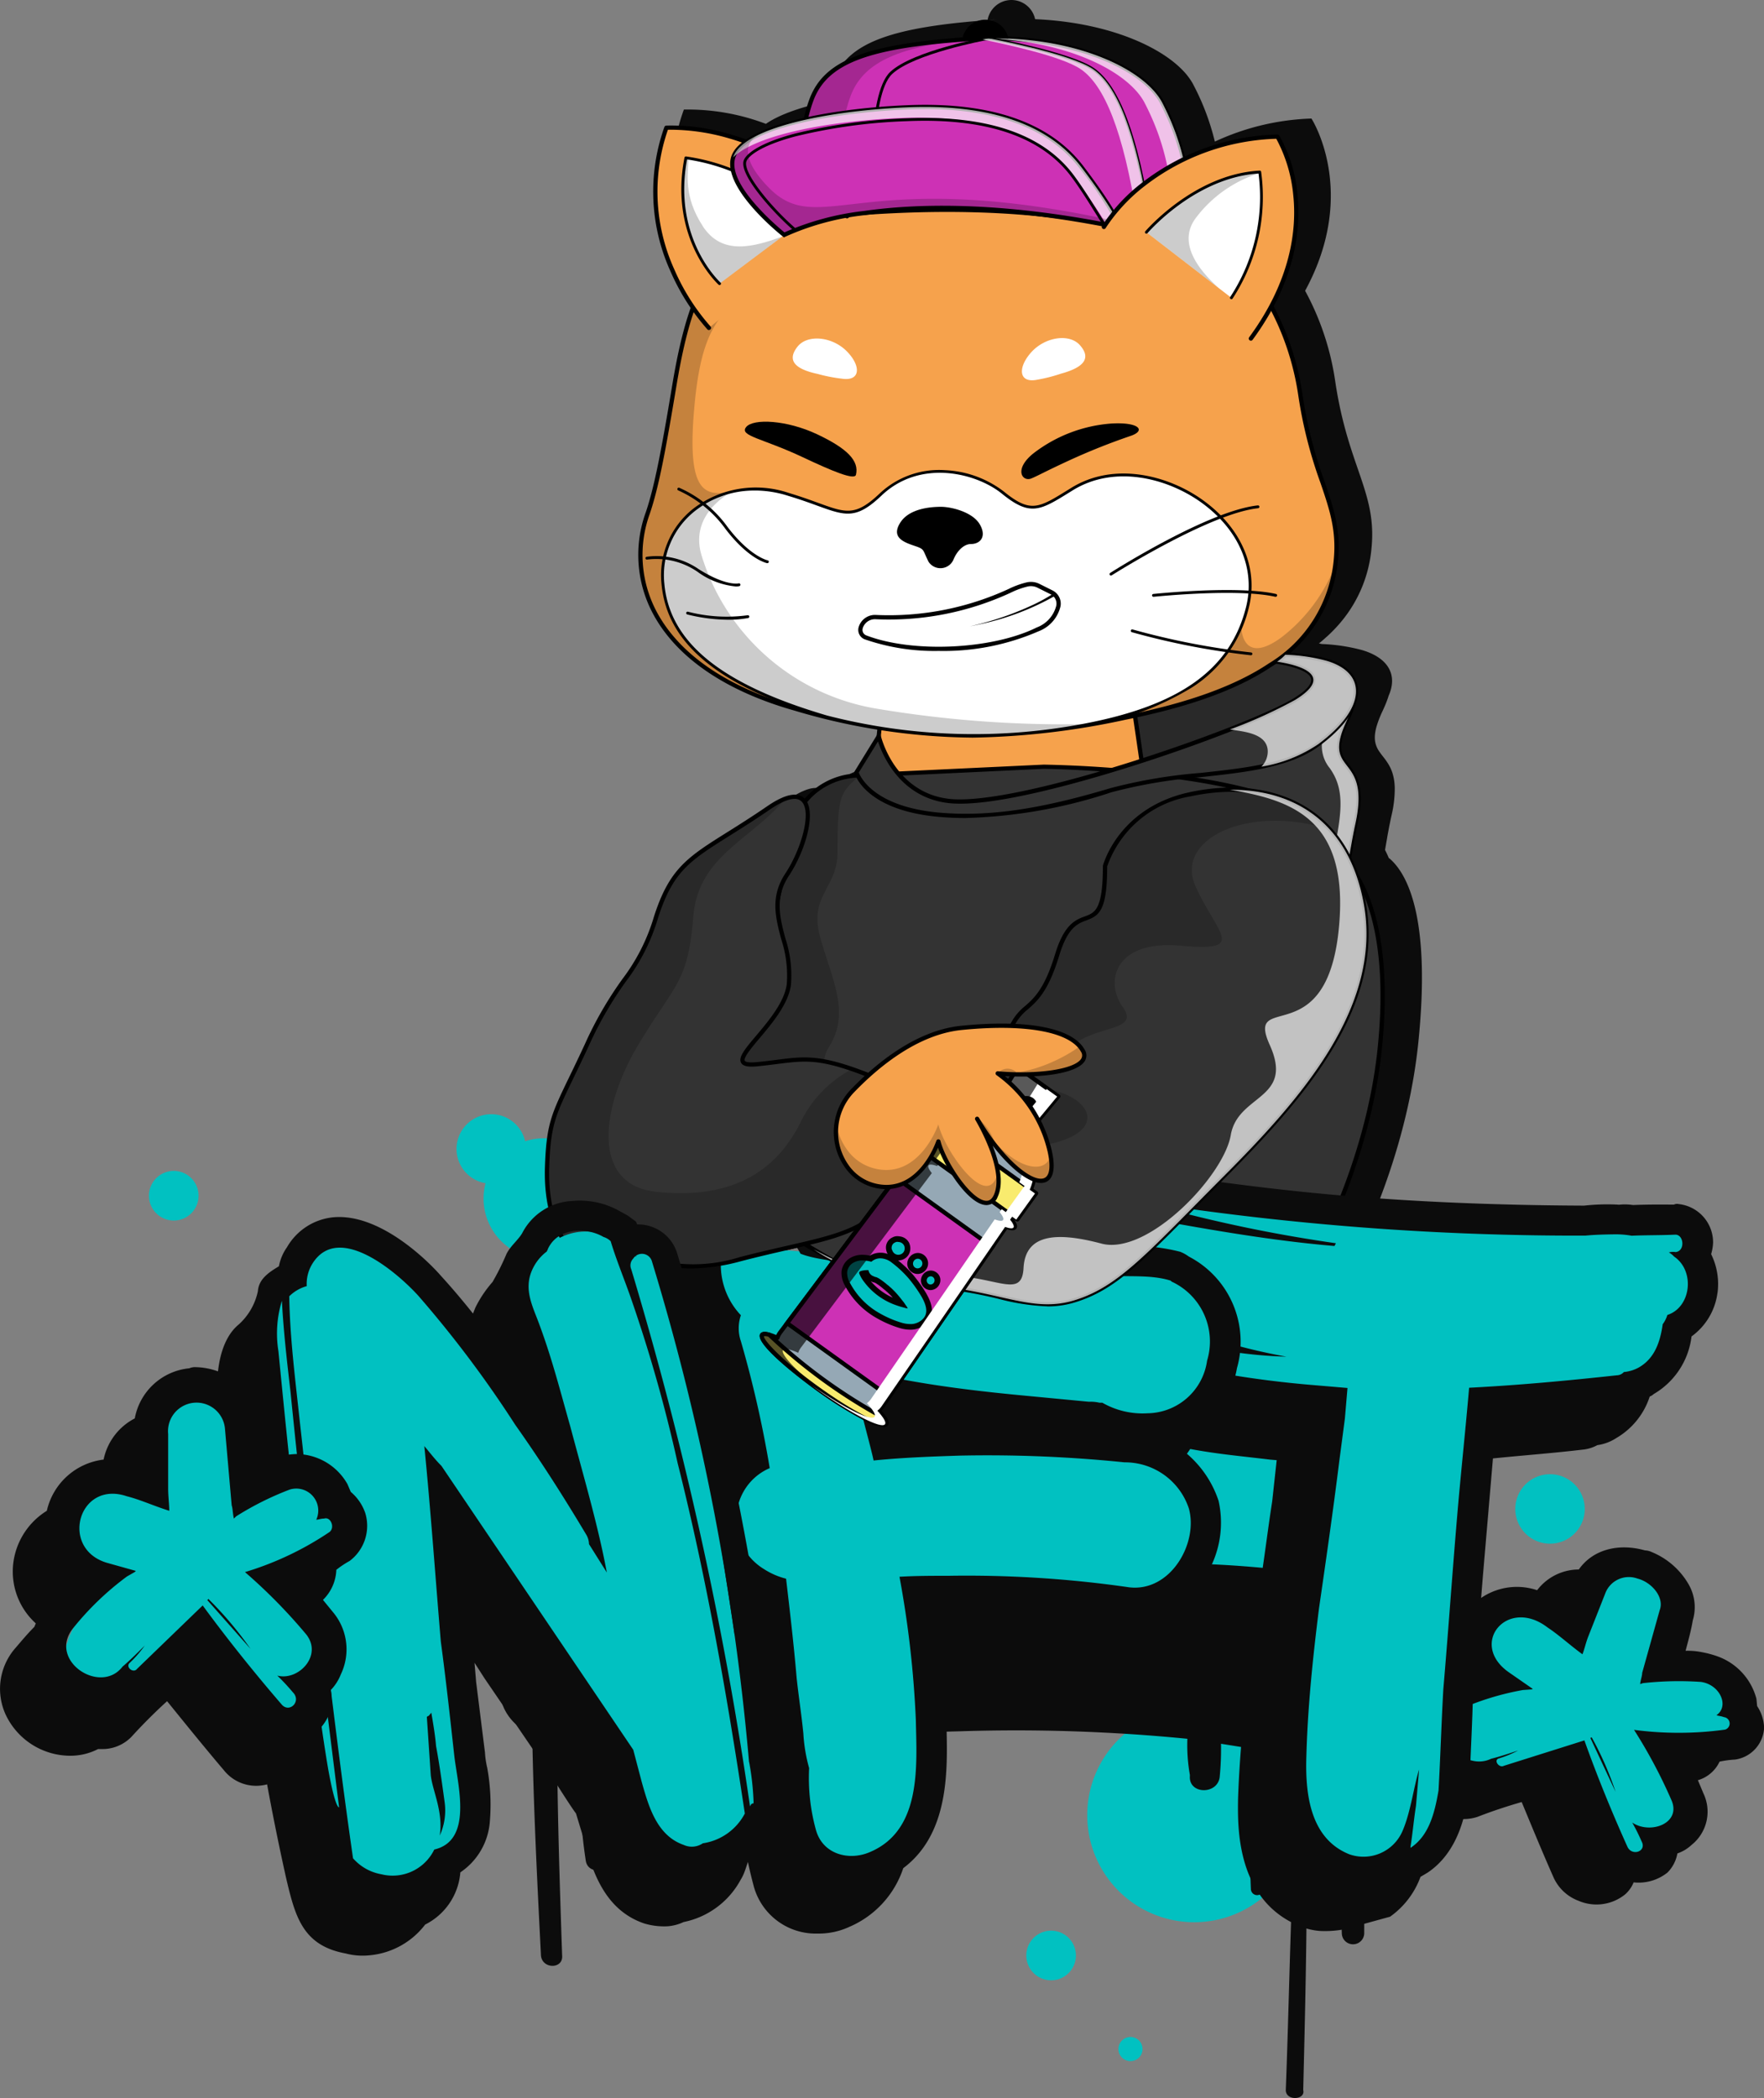 <svg id="nft-vector" xmlns="http://www.w3.org/2000/svg" xmlns:xlink="http://www.w3.org/1999/xlink" width="167.044" height="198.647" viewBox="0 0 167.044 198.647">
  <rect x="0" y="0" width="167.044" height="198.647" fill="#808080" stroke="none"/>
  <defs>
    <clipPath id="clip-path">
      <rect id="Rectangle_1664" data-name="Rectangle 1664" width="167.044" height="198.647" fill="none"/>
    </clipPath>
    <clipPath id="clip-path-2">
      <rect id="Rectangle_1663" data-name="Rectangle 1663" width="167.043" height="198.648" fill="none"/>
    </clipPath>
    <clipPath id="clip-path-3">
      <rect id="Rectangle_1643" data-name="Rectangle 1643" width="10.286" height="32.361" fill="none"/>
    </clipPath>
    <clipPath id="clip-path-4">
      <rect id="Rectangle_1644" data-name="Rectangle 1644" width="20.29" height="11.824" fill="none"/>
    </clipPath>
    <clipPath id="clip-path-5">
      <rect id="Rectangle_1645" data-name="Rectangle 1645" width="23.414" height="15.102" fill="none"/>
    </clipPath>
    <clipPath id="clip-path-6">
      <rect id="Rectangle_1646" data-name="Rectangle 1646" width="16.03" height="38.498" fill="none"/>
    </clipPath>
    <clipPath id="clip-path-7">
      <rect id="Rectangle_1647" data-name="Rectangle 1647" width="19.884" height="20.378" fill="none"/>
    </clipPath>
    <clipPath id="clip-path-8">
      <rect id="Rectangle_1648" data-name="Rectangle 1648" width="38.074" height="20.295" fill="none"/>
    </clipPath>
    <clipPath id="clip-path-9">
      <rect id="Rectangle_1649" data-name="Rectangle 1649" width="42.647" height="44.788" fill="none"/>
    </clipPath>
    <clipPath id="clip-path-10">
      <rect id="Rectangle_1650" data-name="Rectangle 1650" width="15.871" height="17.357" fill="none"/>
    </clipPath>
    <clipPath id="clip-path-11">
      <rect id="Rectangle_1651" data-name="Rectangle 1651" width="36.694" height="11.445" fill="none"/>
    </clipPath>
    <clipPath id="clip-path-12">
      <rect id="Rectangle_1652" data-name="Rectangle 1652" width="36.788" height="9.417" fill="none"/>
    </clipPath>
    <clipPath id="clip-path-13">
      <rect id="Rectangle_1653" data-name="Rectangle 1653" width="9.414" height="11.908" fill="none"/>
    </clipPath>
    <clipPath id="clip-path-14">
      <rect id="Rectangle_1654" data-name="Rectangle 1654" width="10.751" height="10.97" fill="none"/>
    </clipPath>
    <clipPath id="clip-path-15">
      <rect id="Rectangle_1655" data-name="Rectangle 1655" width="11.928" height="10.597" fill="none"/>
    </clipPath>
    <clipPath id="clip-path-16">
      <rect id="Rectangle_1656" data-name="Rectangle 1656" width="48.864" height="34.495" fill="none"/>
    </clipPath>
    <clipPath id="clip-path-17">
      <rect id="Rectangle_1657" data-name="Rectangle 1657" width="52.341" height="48.721" fill="none"/>
    </clipPath>
    <clipPath id="clip-path-18">
      <rect id="Rectangle_1658" data-name="Rectangle 1658" width="34.657" height="44.278" fill="none"/>
    </clipPath>
    <clipPath id="clip-path-19">
      <rect id="Rectangle_1660" data-name="Rectangle 1660" width="23.284" height="31.825" fill="none"/>
    </clipPath>
    <clipPath id="clip-path-20">
      <rect id="Rectangle_1661" data-name="Rectangle 1661" width="26.221" height="31.124" fill="none"/>
    </clipPath>
    <clipPath id="clip-path-21">
      <rect id="Rectangle_1662" data-name="Rectangle 1662" width="23.511" height="14.828" fill="none"/>
    </clipPath>
  </defs>
  <g id="Group_3820" data-name="Group 3820" clip-path="url(#clip-path)">
    <g id="Group_3819" data-name="Group 3819" transform="translate(0 -0.001)">
      <g id="Group_3818" data-name="Group 3818" clip-path="url(#clip-path-2)">
        <path id="Path_1620" data-name="Path 1620" d="M352.5,808.7a5.7,5.7,0,1,1-5.7-5.7,5.7,5.7,0,0,1,5.7,5.7" transform="translate(-295.309 -695.218)" fill="#01c1c1"/>
        <path id="Path_1621" data-name="Path 1621" d="M787.357,1215.129A10.134,10.134,0,1,1,777.224,1205a10.134,10.134,0,0,1,10.134,10.133" transform="translate(-664.132 -1043.262)" fill="#01c1c1"/>
        <path id="Path_1622" data-name="Path 1622" d="M831,1009.452a8.456,8.456,0,1,1-8.456-8.456,8.456,8.456,0,0,1,8.456,8.456" transform="translate(-704.823 -866.643)" fill="#01c1c1"/>
        <path id="Path_1623" data-name="Path 1623" d="M328.667,789.284A3.288,3.288,0,1,1,325.378,786a3.288,3.288,0,0,1,3.288,3.288" transform="translate(-278.859 -680.5)" fill="#01c1c1"/>
        <path id="Path_1624" data-name="Path 1624" d="M1075.667,1043.284a3.288,3.288,0,1,1-3.288-3.288,3.288,3.288,0,0,1,3.288,3.288" transform="translate(-925.598 -900.408)" fill="#01c1c1"/>
        <path id="Path_1625" data-name="Path 1625" d="M109.788,828.345A2.349,2.349,0,1,1,107.439,826a2.349,2.349,0,0,1,2.349,2.349" transform="translate(-90.985 -715.131)" fill="#01c1c1"/>
        <path id="Path_1626" data-name="Path 1626" d="M728.788,1364.345a2.349,2.349,0,1,1-2.349-2.349,2.349,2.349,0,0,1,2.349,2.349" transform="translate(-626.903 -1179.19)" fill="#01c1c1"/>
        <path id="Path_1627" data-name="Path 1627" d="M791.372,1438.137a1.141,1.141,0,1,1-1.141-1.141,1.141,1.141,0,0,1,1.141,1.141" transform="translate(-683.179 -1244.123)" fill="#01c1c1"/>
        <path id="Path_1628" data-name="Path 1628" d="M1040.526,1120.312a3.846,3.846,0,0,0-1.425-2.627,5.3,5.3,0,0,0-3.653-1.244l-1.416-.037c.1-.43.19-.864.251-1.306a14.991,14.991,0,0,0,.019-3.324q.013.141.026.281c0-.209.011-.414.021-.622a4.291,4.291,0,0,0-2.447-3.825,4.75,4.75,0,0,0-4.753.031,8.814,8.814,0,0,0-3.124,4.214,6.959,6.959,0,0,0-1.212-.627,6.223,6.223,0,0,0-4.342-.179,3.628,3.628,0,0,0-2.484,4.257,12.536,12.536,0,0,0,1.475,3.506l-.287.058a9.731,9.731,0,0,0-2.165.648,7.477,7.477,0,0,0-2.346,1.688,2.476,2.476,0,0,0-.422.539c-.008.012-.039.061-.106.169a9.478,9.478,0,0,0-.643,1.169,2.212,2.212,0,0,0,.755,2.439,2.93,2.93,0,0,0,2.806.622c.082-.037.165-.072.249-.107a5.352,5.352,0,0,0,4.57,1.993c.882-.116,1.74-.32,2.6-.494l.077-.016,2.855,4.02a5,5,0,0,0,1.57,1.718,5.658,5.658,0,0,0,2.344.924,7.058,7.058,0,0,0,2.709-.218,5.139,5.139,0,0,0,2.1-1.357,4.307,4.307,0,0,0,1.153-2.937,13.717,13.717,0,0,0-1.335-4.593l-.549-1.433h.108c.868.056,1.739.137,2.607.2a4.869,4.869,0,0,0,3.02-.6,3.016,3.016,0,0,0,1.39-2.928" transform="translate(-875.616 -958.409)" fill="#01c1c1"/>
        <path id="Path_1629" data-name="Path 1629" d="M999.32,1111.709a9.114,9.114,0,0,0-1.437.194,3.279,3.279,0,0,1-2.053,1.758l.526,1.253a4.021,4.021,0,0,1-1.131,4.879,3.7,3.7,0,0,1-1.337.8,3.4,3.4,0,0,1-.943,1.815,4.377,4.377,0,0,1-3.2.926,3.063,3.063,0,0,1-.781,1.118,4.311,4.311,0,0,1-4.44.626,4.215,4.215,0,0,1-2.39-2.274c-1.018-2.3-2-4.689-2.99-7.075-1.4.4-2.839.877-4.177,1.4a4.218,4.218,0,0,1-2.907-.1l-.392-.155a6.621,6.621,0,0,1-2.647-.473,6.96,6.96,0,0,1-4.488-5.289,4.311,4.311,0,0,1,2.83-4.589c.816-.344,1.5-.645,2.284-.906.033-.082.163-.126.2-.208a5.086,5.086,0,0,1-.176-5.3,5.751,5.751,0,0,1,4.435-2.625,6,6,0,0,1,6.5-1.813,4.966,4.966,0,0,1,3.947-1.962c1.3-1.864,3.717-2.528,6.267-1.808a1.568,1.568,0,0,1,.621.15,7.172,7.172,0,0,1,3.535,3.106,4.332,4.332,0,0,1,.368,3.378c-.161.983-.452,2.009-.679,2.871a6.888,6.888,0,0,1,1.536.13,9.607,9.607,0,0,1,1.536.416,5.838,5.838,0,0,1,3.636,4l.067.692a3.876,3.876,0,0,1,.658,2.066,3.2,3.2,0,0,1-2.769,3m-1.023-4.017c-.294-.116-.523-.111-.719-.189,1.239-.843.352-2.9-1.477-3.15a30.8,30.8,0,0,0-5.487.118l-.261.087c.032-.368.194-.779.193-1.065l1.651-5.911c.487-1.234-.758-2.677-2.1-3.015a2.388,2.388,0,0,0-3.067,1.453l-1.59,4.032c-.227.576-.356,1.191-.551,1.685-1.145-.832-2.226-1.829-3.305-2.54-3.829-2.936-7.541,1.591-3.615,4.28l2.225,1.543-.131.043-.816.058a25.991,25.991,0,0,0-6.2,1.929c-3.3,1.458.374,5.948,3.18,4.583.881-.223,1.665-.485,2.578-.79a10.238,10.238,0,0,1-1.893.775c-.424.213.1.9.524.682l7.637-2.409c1.184,3.32,2.565,6.717,4.075,10.071.427.929,1.863.449,1.338-.518a18.644,18.644,0,0,0-.886-1.776c1.7,1.147,4.606.1,3.751-2.039a47.82,47.82,0,0,0-3.577-6.736,32.307,32.307,0,0,0,8.623-.023.606.606,0,0,0-.1-1.181m-12.538,1.9a30.557,30.557,0,0,1,2.267,5.173l-2.4-5.13a.093.093,0,0,0,.13-.044" transform="translate(-835.046 -945.101)" fill="#0c0c0c"/>
        <path id="Path_1630" data-name="Path 1630" d="M440.453,1116.952a7.451,7.451,0,0,1-.236.826v6.133a1.358,1.358,0,0,1-2.713,0h-.118v-2.477a8.339,8.339,0,0,1-3.067,1.533c.118.826.118,1.769.236,2.595.236,3.774.118,7.667.118,11.559a1.061,1.061,0,1,1-2.123,0c-.118-3.892-.354-7.784-.118-11.559v-2.241a7.855,7.855,0,0,1-3.3-.236c.236,9.553,0,19.225-.236,28.9.236.944-1.651,1.062-1.651,0,.236-6.133.354-12.266.59-18.4v-10.969a7.593,7.593,0,0,1-2.831-2.359c.118,4.246.236,8.492.118,12.738a.593.593,0,0,1-1.18,0,125.6,125.6,0,0,1,.118-13.328l-2.949-.472a26.652,26.652,0,0,1-.118,3.067c-.118,1.769-2.949,1.769-2.831,0v-.118a16.147,16.147,0,0,1-.236-3.42,165.729,165.729,0,0,0-21.584-.708c-10.5.236-20.758,1.651-31.255,2.595-2,.236-2-2.595-.354-3.185.118,0,.236-.118.354-.118-.708,0-1.533.118-2.359.118,0,1.533.236,2.949.236,4.364.236,2.713.472,5.426.472,8.138,0,1.415-2.241,1.769-2.477.354a47.616,47.616,0,0,1-.472-10.025,17.43,17.43,0,0,1,.118-2.477,16.689,16.689,0,0,0-2.359.472c0,6.959.236,14.036.472,20.994.118,1.3-1.887,1.3-2.005,0-.354-6.959-.708-14.036-.826-20.994-2.595-.826-4.364-4.482-1.769-6.6,5.425-4.364,11.794-5.9,18.517-6.841,7.313-1.062,14.743-1.887,22.056-2.359,7.313-.354,14.507-.59,21.82-.354a103.121,103.121,0,0,1,12.03.826c3.42.472,6.841,1.062,10.143,1.769,4.6.944,4.954,6.959,2.123,9.553a11.425,11.425,0,0,1-.354,2.713m-69.941-5.779c.118,0,.118-.236,0-.236s-.118.236,0,.236m4.482,2.949c.118-.118.354-.118.59-.236-.354,0-.59.118-.944.118h-.118a.71.71,0,0,1,.472.118" transform="translate(-305.486 -954.086)" fill="#0c0c0c"/>
        <path id="Path_1631" data-name="Path 1631" d="M474.29,81.27c-.031-.072-.062-.144-.093-.215l-.009-.022q-.074-.166-.152-.327l-.053-.108-.063-.128q.106-.608.211-1.2l0-.024q.028-.153.055-.3l.017-.092.044-.235.023-.119.04-.211.024-.124q.02-.1.041-.2c.008-.04.016-.081.024-.121l.044-.214.022-.106q.033-.157.068-.312a10.873,10.873,0,0,0,.307-2.645q-.006-.209-.024-.4c-.012-.127-.028-.247-.047-.362a4.425,4.425,0,0,0-.107-.482,3.919,3.919,0,0,0-.143-.418,4.056,4.056,0,0,0-.363-.687c-.066-.1-.134-.2-.2-.29-.159-.216-.32-.412-.466-.611-.041-.057-.082-.114-.12-.172a2.3,2.3,0,0,1-.395-.992c-.005-.039-.01-.08-.013-.121-.007-.082-.009-.168-.008-.258a3.262,3.262,0,0,1,.04-.435c.016-.1.037-.212.064-.327s.059-.234.1-.359a10.021,10.021,0,0,1,.517-1.307c.051-.108.1-.214.146-.32l.022-.049q.067-.152.128-.3l.021-.051c.041-.1.08-.2.117-.3l.009-.025q.056-.151.105-.3l0-.008c.012-.037.024-.074.035-.11.868-1.95.013-3.575-2.481-4.324a17.1,17.1,0,0,0-3.818-.58q-.149-.029-.3-.056l.044-.036q.115-.093.228-.188l.065-.055q.114-.1.226-.2l.058-.052q.114-.1.225-.2l.05-.047q.114-.107.225-.215l.043-.042c.075-.074.15-.149.224-.225l.036-.037q.113-.117.222-.235l.028-.03c.075-.082.149-.164.222-.248l.018-.021q.114-.13.223-.263l.007-.008a12.589,12.589,0,0,0,2.839-6.953c.517-5.272-2.24-7.653-3.446-15.817a25.628,25.628,0,0,0-2.844-8.522c5.1-9.367.6-16.308.6-16.308a23.415,23.415,0,0,0-9.147,2.184,23.274,23.274,0,0,0-2.052-5.416c-.05-.1-.1-.19-.163-.285l-.012-.019c-.057-.091-.118-.182-.183-.273l-.022-.031c-.064-.089-.132-.177-.2-.266l-.029-.035q-.108-.131-.227-.262l-.033-.036q-.121-.131-.252-.261l-.033-.032q-.135-.132-.281-.263l-.028-.025q-.152-.135-.314-.268l-.015-.012c-2.579-2.1-7.261-3.854-13.177-4.108h0a2.292,2.292,0,0,0-4.5.084c.266-.02.547-.036.832-.048l-.315.02c-9.82.68-13.783,2.211-15.161,5.782a15.776,15.776,0,0,0-.584,1.949L421,9.612l-.157.035-.153.035-.155.036-.151.036-.153.037-.149.037-.149.038-.146.038-.149.039-.141.038-.148.041-.138.039-.145.041-.137.04-.14.042-.134.041-.139.043-.13.042-.135.044-.127.042-.132.045-.125.044-.128.046-.121.044-.126.047-.117.045-.123.048-.113.046-.12.049-.11.047-.117.05-.106.047-.112.051-.1.048-.109.052-.1.049-.106.053-.095.05-.1.054-.072.04-.024.014-.092.052-.086.051-.01.006-.022.013-.062.037-.082.051-.09.058-.077.052-.058.039a20.881,20.881,0,0,0-7.766-1.354c-2.818,7.741.463,14.19,2.594,17.27l-.037.1q-.06.17-.119.342c-.029.085-.058.169-.086.255s-.049.15-.073.226-.052.164-.077.246-.045.143-.066.215q-.063.208-.124.419c-.019.067-.038.135-.057.2q-.039.139-.077.278c-.019.071-.038.142-.057.213q-.042.157-.082.315c-.015.059-.03.117-.045.176q-.055.219-.108.441c-.015.064-.03.129-.046.193q-.037.158-.074.317l-.042.185q-.053.235-.1.472l-.025.121q-.041.194-.081.389l-.035.173q-.038.192-.076.385l-.024.123q-.048.25-.094.5l-.024.134q-.036.2-.071.394l-.026.148q-.045.255-.088.51c-.323,1.913-.612,3.581-.882,5.046s-.523,2.728-.775,3.832q-.076.331-.151.644c-.1.417-.2.81-.3,1.182q-.038.14-.077.275-.077.271-.156.527-.118.385-.24.738c-2.67,7.738,2.154,15.391,14.386,18.793q.557.155,1.1.3l.363.094c.24.063.481.125.718.185l.429.105c.212.052.424.1.634.153l.45.1.6.135.456.1.572.121.457.093c.186.037.371.073.556.108l.453.086c.184.034.367.066.549.1l.443.077.387.063-.087.814-2.164,3.468a1.912,1.912,0,0,0,.121.3l-.156.007a6.918,6.918,0,0,0-5.011,2.543c-.342-.521-1-.678-2.052-.245h0c-.059.024-.12.05-.182.079l-.008,0c-.06.027-.12.056-.182.087l-.022.011c-.058.029-.117.059-.177.092l-.041.023c-.055.03-.11.06-.167.092l-.07.041-.147.087-.115.071-.114.071q-.117.075-.239.157-.633.428-1.214.805-.291.19-.57.368-.558.358-1.069.676c-.511.32-.989.615-1.437.893q-.336.209-.649.406c-.767.483-1.438.924-2.034,1.373l-.16.123q-.159.123-.31.248c-.2.167-.4.337-.58.512q-.208.2-.4.405-.065.069-.128.14a8.871,8.871,0,0,0-.6.753q-.114.16-.225.329a11.529,11.529,0,0,0-.919,1.737q-.1.22-.188.455t-.184.483q-.137.374-.27.783c-.178.547-.352,1.038-.526,1.483q-.087.223-.173.432t-.172.4q-.086.2-.172.379c-.115.245-.23.476-.346.7s-.232.427-.35.627l-.088.148c-.148.245-.3.479-.45.708q-.092.138-.185.274c-.218.318-.442.632-.676.96l-.1.142-.205.29c-.138.2-.28.4-.426.616-.109.161-.221.328-.335.5a36.579,36.579,0,0,0-2.514,4.583q-.284.6-.54,1.139c-.942,1.965-1.62,3.279-2.109,4.387-.067.151-.13.3-.19.443-.12.289-.226.567-.321.844l-.046.138c-.045.138-.088.276-.128.415q-.04.139-.076.28t-.069.284c-.055.239-.1.486-.145.745q-.025.155-.048.317c-.023.162-.043.328-.062.5-.069.635-.113,1.354-.143,2.213q-.012.352-.011.7a14.352,14.352,0,0,0,.573,4.105q.059.193.125.38t.138.367a7.01,7.01,0,0,0,.877,1.6q.1.138.213.267.055.064.112.126.113.123.232.237a4.217,4.217,0,0,0,.373.315,3.882,3.882,0,0,0,3.226.653c2.778-.56,4.234.573,7.19.787l.209.013q.317.018.657.02h.23c.466,0,.968-.034,1.514-.093q.273-.03.56-.07t.591-.092q.3-.052.623-.116t.657-.141q.337-.077.692-.168l.7-.177c2.174-.542,3.993-.928,5.564-1.295l.924.541c-.669,5.593-.927,9.66-.927,9.66s8.272,2.994,24.541,6.533,18.75-3.811,18.75-3.811,11.03-14.154,12.822-31.846c1.2-11.895-1.12-15.957-2.773-17.342m-55.827,2.605-.046.208c.016-.082.034-.165.054-.248l-.008.039" transform="translate(-342.763 0.004)" fill="#0c0c0c"/>
        <path id="Path_1632" data-name="Path 1632" d="M624.835,592.5s7.651,2.148,5.906,19.6S617.319,643.5,617.319,643.5s0,7.248-15.838,3.758-23.891-6.443-23.891-6.443,1.879-30.065,8.724-38.789,38.521-9.53,38.521-9.53" transform="translate(-500.066 -512.971)" fill="#333"/>
        <path id="Path_1633" data-name="Path 1633" d="M607.642,647.1a35.538,35.538,0,0,1-7.561-.947,208.247,208.247,0,0,1-23.917-6.45l-.141-.052.009-.15c0-.075.485-7.624,1.8-16.141,1.764-11.457,4.109-19.114,6.97-22.76s10.259-6.389,21.956-8.111a158.065,158.065,0,0,1,16.718-1.5h.03l.029.008a7.3,7.3,0,0,1,3.724,3.342c1.563,2.506,3.235,7.4,2.328,16.468-.9,9.047-4.518,17.134-7.389,22.324a65.388,65.388,0,0,1-6.034,9.139,4.369,4.369,0,0,1-1.738,3.034c-1.147.922-3.184,1.793-6.782,1.793m-31.2-7.725a214.049,214.049,0,0,0,23.723,6.384c8.451,1.862,12.273.616,13.992-.756a3.969,3.969,0,0,0,1.6-2.806v-.072l.047-.056a64.046,64.046,0,0,0,6.04-9.137c2.851-5.155,6.439-13.185,7.336-22.161.892-8.924-.729-13.723-2.246-16.177a7.229,7.229,0,0,0-3.488-3.2,157.869,157.869,0,0,0-16.639,1.491c-11.427,1.683-18.928,4.435-21.695,7.961-6.48,8.259-8.514,36.209-8.672,38.527" transform="translate(-498.71 -511.668)"/>
        <path id="Path_1634" data-name="Path 1634" d="M841.635,851c.09-.187.46-.875.037-.09a3.611,3.611,0,0,0,.3-3.455,3.358,3.358,0,0,0-2.811-1.948c-1.845.079-3.7.046-5.551.067-1.766.02-3.533.123-5.3.2-3.58.147-7.169.377-10.753.327a70.932,70.932,0,0,1-10.359-1.189c-3.61-.583-7.254-1.357-10.928-.981a10.571,10.571,0,0,0-8.192,5.116,6.459,6.459,0,0,0-.678,1.584,3.353,3.353,0,0,0,.936,3.508c-.01.211-.013.421-.008.631a4.8,4.8,0,0,0-.265,3.7,4.646,4.646,0,0,0,2.916,3.091,103.023,103.023,0,0,0,15.553,3.1q-.138.528-.269,1.057c-1.753,7.031-3.546,14.156-4.067,21.406a49.286,49.286,0,0,0,.471,11.324,13.03,13.03,0,0,0,2.294,6.177,7.855,7.855,0,0,0,7.673,2.743,9.031,9.031,0,0,0,6-4.269,13.268,13.268,0,0,0,1.487-4.193,16.234,16.234,0,0,0,.262-2.358c.182-3.593.224-7.2.27-10.794a156.022,156.022,0,0,1,1.113-20.47q2.493-.093,4.984-.3c3.013-.248,6.224-.729,8.866-2.286l-.13.084.158-.1c.254-.151.5-.311.746-.482l-.414.267A12.662,12.662,0,0,0,840.4,857.8a9.793,9.793,0,0,0,1.092-6.489c.047-.1.093-.208.142-.311" transform="translate(-681.581 -730.569)" fill="#01c1c1"/>
        <path id="Path_1635" data-name="Path 1635" d="M809.383,841.5a6.052,6.052,0,0,1-2.451,4.085,7.326,7.326,0,0,1-3.573,5.451,1.254,1.254,0,0,1-.386.241,7.066,7.066,0,0,1-3.169,3.932,4.369,4.369,0,0,1-1.793.669,3.588,3.588,0,0,1-1.407.428c-2.677.319-5.528.532-8.477.829l-.473,5.533-.419,4.9c-.326,3.81-.576,7.809-1,11.7-.036,2.555-.24,6.01-.353,9.473l-.016.182-.106.173c-.238,1.716-.911,5.313-3.819,7.257l-.674.4a7.973,7.973,0,0,1-2.881,3.774l-4.3,1.185a9.876,9.876,0,0,1-2.3.169,6.062,6.062,0,0,1-1.882-.435c-6.187-2.448-5.937-9.645-5.917-12.019.178-5.285.794-10.349,1.309-14.234l.807-6.236c.4-2.525.714-5.147,1.121-7.762l.424-3.893-.635-.054c-2.441-.3-4.981-.517-7.589-1.014a15.9,15.9,0,0,1-6.542-2.57,9.686,9.686,0,0,1-3.287-4.3,7.555,7.555,0,0,1-2.129-8.223,7.4,7.4,0,0,1,3.547-4.083l.008-.091a7.748,7.748,0,0,1,4.97-4.692,3.164,3.164,0,0,1,3.073-1.748l.181.016c4.784.683,9.667,1.284,14.566,1.7,7.347.628,15.089.925,22.944.957a20.239,20.239,0,0,1,3.115-.1l.181.016a5.2,5.2,0,0,1,1.278.018l.091.008c1.467-.057,2.654-.047,3.841-.037a.683.683,0,0,1,.461-.052,3.646,3.646,0,0,1,3.251,3.659,4.447,4.447,0,0,1-.184,1.081,6.4,6.4,0,0,1,.6,3.706m-4.09-3.457a1.909,1.909,0,0,0-.513-.409,1.55,1.55,0,0,1,.643-.036c.923-.1.782-1.669-.042-1.648-1.376.065-2.745.039-4.121.1a8.78,8.78,0,0,0-1.542-.132c-.915.013-1.83.026-2.843.122a266.612,266.612,0,0,1-38.061-2.615c-.264-.114-.4.423-.13.446a135.307,135.307,0,0,0,14.555,2.889c-.008.091-.106.174-.114.265-4.989-.427-9.856-1.208-14.807-2.089-1.98-.352-3.942,1.216-4.641,2.984a4.839,4.839,0,0,0,1.9,5.553,8.006,8.006,0,0,0,2.6,3.786,14.44,14.44,0,0,0,5.4,2.015c2.343.383,4.784.683,7.233.893l3.538.3c-.078.907-.163,1.905-.248,2.9l-.523,3.976c-.585,4.7-1.26,9.395-1.928,14-.577,4.611-1.071,9.32-1.195,13.969-.121,3.553.339,7.8,4.048,9.3a4.018,4.018,0,0,0,5.025-2.129c.79-1.76,1.1-4.292,1.6-5.893l-.295,3.447c-.2,1.262-.308,2.532-.507,3.794l-.015.181c1.741-1.13,2.29-3.276,2.658-5.438.181-3.183.271-6.373.452-9.556.473-5.533.856-11.074,1.329-16.607.341-3.991.773-7.975,1.115-11.966,4.68-.239,9.286-.668,13.989-1.179a.922.922,0,0,0,.666-.309,3.588,3.588,0,0,0,1.407-.428c1.537-.874,2.039-2.475,2.27-4.1a2.729,2.729,0,0,0,.44-.876c2.255-.721,2.64-4.16.655-5.518m-47.335,6.46a55.543,55.543,0,0,0,10.616,3.009,42.649,42.649,0,0,1-4.807-.411,9.613,9.613,0,0,1-5.809-2.6" transform="translate(-646.751 -719.044)" fill="#0c0c0c"/>
        <path id="Path_1636" data-name="Path 1636" d="M378.81,894.117l.017.018c.008,0,.013.006.013,0s-.012-.013-.029-.022" transform="translate(-327.966 -774.109)" fill="#01c1c1"/>
        <path id="Path_1637" data-name="Path 1637" d="M540.069,892.833a8.013,8.013,0,0,0-1.507-9.407,7.616,7.616,0,0,0-5.226-2.212,25.056,25.056,0,0,0-4.728.877,36.613,36.613,0,0,1-8.173-.4l1.158.156c-8.728-1.176-17.511-1.973-26.295-2.582a3.469,3.469,0,0,0-3.453,3.454,5.182,5.182,0,0,0,.505,2.161,6.771,6.771,0,0,0,.5.769,8.243,8.243,0,0,0,1.022,1.159,3.759,3.759,0,0,0,0,.384c.2,3.77,1.414,7.392,2.016,11.1a17.681,17.681,0,0,1,.068,3.16,23.144,23.144,0,0,0-.688,4.195,7.767,7.767,0,0,0,2.411,5.735,7.059,7.059,0,0,0,1.616,1.105,50.486,50.486,0,0,0-.6,8.848,40.24,40.24,0,0,0,.88,8.059,13.4,13.4,0,0,0,4.02,7.277,5.307,5.307,0,0,0,4.972,1.314,5.1,5.1,0,0,0,3.569-3.569,62.052,62.052,0,0,0,1.692-12.982,50.924,50.924,0,0,0-.712-9.084l5.834.6,6.487.669c2.456.253,4.933.643,7.37-.017a8.85,8.85,0,0,0,6.212-5.846c1.036-3.457-.758-6.827-3.53-8.817a9.817,9.817,0,0,0-4.069-1.586h.02c3.327.1,7.03-1.463,8.631-4.522m-11.582,4.218c-2.182-.109-4.365-.188-6.548-.282l-7.152-.307-3.709-.159c-.363-.016-.728-.024-1.093-.033a18.838,18.838,0,0,0-.572-1.827q-.21-.542-.435-1.084,3.057.342,6.107.736c2.486.349,4.963.767,7.409,1.334,2.171.5,4.3,1.247,6.492,1.649q-.25-.016-.5-.028" transform="translate(-425.824 -761.244)" fill="#01c1c1"/>
        <path id="Path_1638" data-name="Path 1638" d="M515.066,859.753a8.376,8.376,0,0,1-1.275,2.549,9.977,9.977,0,0,1,3,4.461,9.481,9.481,0,0,1-1.73,7.829,7.78,7.78,0,0,1-1.73,1.73,9.834,9.834,0,0,1-1.457,2.731,7.7,7.7,0,0,1-6.1,3.278c-.364,0-.728-.091-1-.091a129.267,129.267,0,0,0-14.2-1.092c.182,2.094.364,4.188.455,6.282v.728c.091,4.1.273,10.105-4.1,13.383a9.173,9.173,0,0,1-5.1,5.554,6.861,6.861,0,0,1-3,.637,6.084,6.084,0,0,1-6.1-4.643C470.82,895.9,470.82,887.975,470,880.6l-1-.546a8.222,8.222,0,0,1-2.822-11.2,9.631,9.631,0,0,1,1.73-2.094,74.412,74.412,0,0,0-2.367-9.832,11.524,11.524,0,0,1-.273-2.549,9.94,9.94,0,0,1-1.366-7.92,5.967,5.967,0,0,1,3.1-4.1c0-.182.091-.273.091-.364a6.49,6.49,0,0,1,6.464-5.008,5.794,5.794,0,0,1,3.46,1.093c3,.819,6.008,1.548,8.922,2.185a3.872,3.872,0,0,1,1-.182c.273,0,.455.091.637.091,4.279.819,8.649,1.457,12.746,1.912,1.821.182,3.55.273,5.28.364l1.275.091a8.338,8.338,0,0,0,1.548.091,17.612,17.612,0,0,1,4.734.546,3.7,3.7,0,0,1,.819.455,9.094,9.094,0,0,1,4.552,10.561,8.629,8.629,0,0,1-3.459,5.553m.637-6.282a6.249,6.249,0,0,0-3.368-7.465l-.091-.091c-1.73-.546-3.733-.364-5.553-.455-2.185-.182-4.461-.273-6.646-.546-4.37-.455-8.649-1.092-13.019-1.912-.273-.091-.455.091-.637.364-3.55-.819-7.1-1.639-10.652-2.64-1.912-1.73-5.371-.546-5.827,1.821a6.919,6.919,0,0,0,1.639,6.646,3.788,3.788,0,0,0,0,2.458,104.619,104.619,0,0,1,2.731,12.017,5.208,5.208,0,0,0-2.458,2.185,5.459,5.459,0,0,0,1.912,7.374,6.977,6.977,0,0,0,2.094.91c.364,3.1.728,6.191,1,9.377.182,1.73.455,3.46.637,5.28a15.362,15.362,0,0,0,.546,3.277,18.468,18.468,0,0,0,.637,5.827c.637,2.367,3.186,3,5.189,2.094,4.825-2.094,4.37-8.1,4.279-12.473a96.662,96.662,0,0,0-1.548-13.565c1.548-.091,3.1-.091,4.643-.091a107.378,107.378,0,0,1,17.115,1.092c3.915.455,6.555-4.188,5.645-7.465a6.369,6.369,0,0,0-6.1-4.37,127.17,127.17,0,0,0-15.568-.637c-2.731.091-5.371.182-8.1.455h-.091c-.182-1-1.821-6.919-2.185-8.74,1.821.455,3.551.819,5.007,1.092,3.915.729,7.92,1.184,11.835,1.548l5.735.546a3.736,3.736,0,0,1,1,.091h.273a7.643,7.643,0,0,0,4.279,1,5.772,5.772,0,0,0,5.644-5.007m-39.6-11.744c3.368,1.275,8.194,2,11.653,2.913H486.3c-.819-.182-6.919-.364-9.1-1.274a10.282,10.282,0,0,0-1.092-1.639" transform="translate(-401.395 -724.652)" fill="#0c0c0c"/>
        <path id="Path_1639" data-name="Path 1639" d="M621.371,468.315s20.966-5.7,33.042-5.87,13.083,1.845,11.07,6.206c-2.424,5.251,2.348,2.851.839,9.728s-1.51,17.947-12.915,19.121-32.035-29.184-32.035-29.184" transform="translate(-537.971 -400.367)" fill="#333"/>
        <path id="Path_1640" data-name="Path 1640" d="M650.657,496.434c-2.54,0-5.659-1.389-9.287-4.138a75.954,75.954,0,0,1-10.507-10.114,171.276,171.276,0,0,1-11.756-15.053l-.159-.233.272-.074c.21-.057,21.128-5.711,33.092-5.878,7.136-.1,10.641.562,11.712,2.211.783,1.2.208,2.84-.457,4.281-1.146,2.482-.654,3.125.027,4.013.717.936,1.609,2.1.825,5.674-.219,1-.4,2.074-.6,3.215-1.155,6.7-2.592,15.044-12.49,16.063a6.558,6.558,0,0,1-.672.034m-31.056-29.3a171.567,171.567,0,0,0,11.567,14.781c8.568,9.686,15.524,14.555,20.121,14.082,9.594-.988,11-9.162,12.135-15.73.2-1.146.384-2.228.6-3.233.744-3.39-.051-4.427-.752-5.342s-1.321-1.724-.073-4.427c.877-1.9,1.022-3.065.484-3.893-.973-1.5-4.479-2.124-11.369-2.027-11.167.155-30.206,5.122-32.717,5.79" transform="translate(-535.873 -399.068)"/>
        <g id="Group_3763" data-name="Group 3763" transform="translate(118.366 63.943)" opacity="0.7" style="mix-blend-mode: overlay;isolation: isolate">
          <g id="Group_3762" data-name="Group 3762">
            <g id="Group_3761" data-name="Group 3761" clip-path="url(#clip-path-3)">
              <path id="Path_1641" data-name="Path 1641" d="M891.033,480.741c.867-1.878,1.173-3.321.276-4.341l-1.869,4.593a3.312,3.312,0,0,0,0,4.193c1.677,2.348,1.006,4.864,0,9.9s-3.187,3.522-3.187,3.522-4.529,9.56-4.361,9.728c.031.031.3.19.7.429,7.786-2.947,7.948-12.241,9.276-18.292,1.51-6.877-3.262-4.477-.839-9.728" transform="translate(-881.887 -476.4)" fill="#fff"/>
            </g>
          </g>
        </g>
        <g id="Group_3766" data-name="Group 3766" transform="translate(105.576 61.658)" opacity="0.2">
          <g id="Group_3765" data-name="Group 3765">
            <g id="Group_3764" data-name="Group 3764" clip-path="url(#clip-path-4)">
              <path id="Path_1642" data-name="Path 1642" d="M789.665,470.452s12.579-2.516,15.934-5.7-.168-5.367-6.709-5.367-12.291,6.351-12.291,6.351l.449,5.473Z" transform="translate(-786.599 -459.382)"/>
            </g>
          </g>
        </g>
        <path id="Path_1643" data-name="Path 1643" d="M617.043,493.261l-.671,6.374a22.267,22.267,0,0,0,16.278,1.3l9.216-2.809-1.006-6.877Z" transform="translate(-533.643 -425.313)" fill="#f6a24c"/>
        <path id="Path_1644" data-name="Path 1644" d="M624.849,500.807a22.413,22.413,0,0,1-9.864-2.292.2.2,0,0,1-.112-.2l.671-6.374a.2.2,0,0,1,.183-.179l23.817-2.013a.2.2,0,0,1,.216.171l1.006,6.877a.2.2,0,0,1-.141.222l-9.216,2.809a22.5,22.5,0,0,1-6.561.981m-9.561-2.592a21.992,21.992,0,0,0,16,1.226l9.05-2.758-.954-6.518-23.462,1.983Z" transform="translate(-532.345 -424.013)"/>
        <path id="Path_1645" data-name="Path 1645" d="M509.712,541.68s-5.7,0-6.541,6.877-7.044,28.178-8.051,32.2S517.6,589.985,528.5,586.8s26.046-28.8,26.836-37.235-27.842-8.722-27.842-8.722Z" transform="translate(-428.638 -468.249)" fill="#333"/>
        <path id="Path_1646" data-name="Path 1646" d="M518.681,586.7a65.081,65.081,0,0,1-10.055-.847c-6.81-1.078-12.429-2.946-14.314-4.759a1.752,1.752,0,0,1-.687-1.677c.241-.962.781-2.922,1.465-5.4,2.223-8.061,5.944-21.554,6.581-26.775.443-3.636,2.249-5.361,3.686-6.168a6.831,6.831,0,0,1,3.05-.885l17.775-.839a114.641,114.641,0,0,1,11.533.814c8.1,1.013,13.293,2.729,15.432,5.1a3.864,3.864,0,0,1,1.087,3.025c-.8,8.574-15.99,34.2-26.98,37.409a31.478,31.478,0,0,1-8.572,1m7.508-46.951-17.777.839a6.534,6.534,0,0,0-2.873.843c-1.963,1.11-3.129,3.08-3.468,5.857-.64,5.251-4.366,18.762-6.592,26.834-.683,2.479-1.223,4.436-1.463,5.394-.1.394.1.827.576,1.289,2.792,2.684,14.452,5.488,24.134,5.488a30.953,30.953,0,0,0,8.416-.982c4.764-1.393,11-7.431,17.1-16.568,5.255-7.867,9.2-16.294,9.593-20.492a3.478,3.478,0,0,0-.985-2.718c-4.961-5.5-26.442-5.781-26.659-5.784" transform="translate(-427.338 -466.951)"/>
        <path id="Path_1647" data-name="Path 1647" d="M462.035,126.057c-4.322,2.277-5.954,8.3-6.961,14.34s-1.669,9.591-2.516,12.076c-2.6,7.632,2.1,15.179,14.005,18.534,12.152,3.423,20.295,3.019,31.2.839s19.109-6.144,19.959-14.928c.5-5.2-2.181-7.548-3.355-15.6s-6.027-14.782-12.244-17.779c-9.393-4.529-24.488-5.7-40.086,2.516" transform="translate(-391.215 -103.898)" fill="#f6a24c"/>
        <path id="Path_1648" data-name="Path 1648" d="M481.936,172.437A60.275,60.275,0,0,1,465.22,169.9c-6.624-1.866-11.292-5.071-13.5-9.268a11.819,11.819,0,0,1-.643-9.524c.828-2.432,1.494-5.964,2.508-12.044.972-5.835,2.572-12.118,7.065-14.486l.094.178-.094-.178a50.577,50.577,0,0,1,22.459-6.061,38.686,38.686,0,0,1,17.808,3.542c6.463,3.116,11.2,9.987,12.356,17.931a42.062,42.062,0,0,0,2.082,8.2c.868,2.551,1.553,4.566,1.274,7.45a13.184,13.184,0,0,1-6.3,10.088c-3.221,2.161-7.743,3.8-13.822,5.018a73.089,73.089,0,0,1-14.574,1.695m2.251-53.51a50.015,50.015,0,0,0-23.348,6.007c-4.337,2.285-5.9,8.458-6.856,14.2-1.039,6.234-1.682,9.636-2.524,12.108a11.425,11.425,0,0,0,.618,9.207c2.154,4.1,6.736,7.233,13.251,9.068,12.313,3.468,20.431,2.969,31.1.835,6.026-1.205,10.5-2.827,13.677-4.958a12.8,12.8,0,0,0,6.122-9.792c.271-2.8-.4-4.777-1.254-7.282a42.4,42.4,0,0,1-2.1-8.268c-1.139-7.814-5.788-14.568-12.132-17.627a38.592,38.592,0,0,0-16.557-3.494" transform="translate(-389.925 -102.597)"/>
        <g id="Group_3769" data-name="Group 3769" transform="translate(103.036 53.498)" opacity="0.2">
          <g id="Group_3768" data-name="Group 3768">
            <g id="Group_3767" data-name="Group 3767" clip-path="url(#clip-path-5)">
              <path id="Path_1649" data-name="Path 1649" d="M786.025,405.4c-3.858,2.851-3.85-1.005-3.85-1.005l-14.5,9.288c1.143-.194,2.309-.411,3.51-.652,10.7-2.141,18.807-6,19.9-14.451a15.72,15.72,0,0,1-5.061,6.819" transform="translate(-767.672 -398.577)"/>
            </g>
          </g>
        </g>
        <path id="Path_1650" data-name="Path 1650" d="M506.214,334.28c-3.035,1.879-3.858,2.516-6.541.335s-8.051-3.187-11.573.168c-3.021,2.877-3.69,1.51-8.722,0-6.249-1.991-12.425,2.184-11.909,8.386.5,6.034,6.038,9.9,15.513,12.678a56.2,56.2,0,0,0,24.2.815c8.416-1.569,13.992-4.68,15.64-11.145,2.18-8.554-9.56-15.6-16.6-11.238" transform="translate(-404.7 -287.969)" fill="#fff"/>
        <path id="Path_1651" data-name="Path 1651" d="M495.76,356.874a56.449,56.449,0,0,1-13.671-1.762c-10.177-2.988-15.137-7.054-15.615-12.8a8.018,8.018,0,0,1,3.02-7.049,9.739,9.739,0,0,1,9.064-1.477c1.111.333,1.992.653,2.769.936,2.637.958,3.525,1.28,5.819-.9a8.218,8.218,0,0,1,6.2-2.2,9.852,9.852,0,0,1,5.55,2.022c2.524,2.051,3.282,1.58,6.1-.169l.284-.176.071.114-.071-.114c4.079-2.525,9.254-1.2,12.573,1.237,3.6,2.64,5.18,6.433,4.233,10.148a12.371,12.371,0,0,1-5.337,7.486,27.682,27.682,0,0,1-10.408,3.757,64.744,64.744,0,0,1-10.581.946M475.335,333.55a9.061,9.061,0,0,0-5.675,1.926,7.754,7.754,0,0,0-2.919,6.817c.468,5.618,5.367,9.609,15.417,12.56a55.7,55.7,0,0,0,24.136.811c9.232-1.721,14.023-5.128,15.532-11.045.919-3.6-.626-7.293-4.131-9.865-3.246-2.382-8.3-3.684-12.273-1.225l-.284.176c-2.8,1.736-3.74,2.321-6.413.15-2.443-1.985-7.755-3.307-11.4.161-2.415,2.3-3.417,1.936-6.1.963-.774-.281-1.651-.6-2.757-.931a10.351,10.351,0,0,0-3.142-.5" transform="translate(-403.838 -287.102)"/>
        <g id="Group_3772" data-name="Group 3772" transform="translate(66.637 73.411)" opacity="0.2">
          <g id="Group_3771" data-name="Group 3771">
            <g id="Group_3770" data-name="Group 3770" clip-path="url(#clip-path-6)">
              <path id="Path_1652" data-name="Path 1652" d="M511.33,546.944l-.415.02s-5.7,0-6.541,6.877c-.8,6.587-6.53,26.4-7.9,31.6l16.031-.992s-6.374-8.386-4.193-11.741.168-6.709-.839-10.567,1.677-4.529,1.677-7.883c0-5.406.214-5.708,2.176-7.316" transform="translate(-496.478 -546.944)"/>
            </g>
          </g>
        </g>
        <path id="Path_1653" data-name="Path 1653" d="M634.508,361.226c-1.125-.375-2.18-.838-1.342-2.18s2.851-1.51,3.858-1.51,3.019.5,3.69,1.677,0,1.845-.839,1.845c-.691,0-1.342.671-1.677,1.51a1.345,1.345,0,0,1-2.348.168c-.586-1.172-.335-1.174-1.342-1.51" transform="translate(-547.922 -309.547)"/>
        <path id="Path_1654" data-name="Path 1654" d="M782.957,363.179a.134.134,0,0,1-.072-.248c.378-.24,9.305-5.893,13.979-6.394a.134.134,0,1,1,.029.267c-4.611.494-13.771,6.295-13.864,6.353a.134.134,0,0,1-.072.021" transform="translate(-677.753 -308.682)"/>
        <path id="Path_1655" data-name="Path 1655" d="M824.523,416.9a.134.134,0,0,1-.03,0c-3.626-.824-11.45-.006-11.529,0a.136.136,0,0,1-.148-.119.134.134,0,0,1,.119-.148c.079-.008,7.948-.832,11.617,0a.134.134,0,0,1-.03.265" transform="translate(-703.72 -360.392)"/>
        <path id="Path_1656" data-name="Path 1656" d="M486.432,351.185l-.026,0c-.071-.014-1.752-.378-3.938-3.237A11.137,11.137,0,0,0,478,344.3a.134.134,0,1,1,.09-.253,11.175,11.175,0,0,1,4.59,3.735c2.115,2.767,3.761,3.134,3.778,3.137a.134.134,0,0,1-.027.266" transform="translate(-413.767 -297.862)"/>
        <path id="Path_1657" data-name="Path 1657" d="M463.978,395.111a7.285,7.285,0,0,1-3.633-1.39,6.878,6.878,0,0,0-4.763-1.157.134.134,0,0,1-.06-.262,7.008,7.008,0,0,1,4.965,1.191c2.58,1.612,3.739,1.329,3.751,1.326a.134.134,0,0,1,.073.258,1.3,1.3,0,0,1-.333.033" transform="translate(-394.293 -339.581)"/>
        <path id="Path_1658" data-name="Path 1658" d="M488.139,432.278a16.43,16.43,0,0,1-3.881-.5.134.134,0,1,1,.072-.258,14.617,14.617,0,0,0,5.642.333.134.134,0,1,1,.049.264,10.283,10.283,0,0,1-1.882.161" transform="translate(-419.176 -373.597)"/>
        <path id="Path_1659" data-name="Path 1659" d="M558.888,44.186s.5-7.883,1.845-11.405,5.2-5.032,14.76-5.7,16.727,2.707,18.45,6.038c2.516,4.864,2.684,8.889,3.019,14.257,0,0-10.734-6.541-38.074-3.187" transform="translate(-483.875 -23.369)" fill="#cd31b5"/>
        <path id="Path_1660" data-name="Path 1660" d="M595.791,46.458l-.33-.2c-.027-.016-2.744-1.639-8.753-2.833-5.548-1.1-15.116-2.054-29.192-.326l-.241.03.016-.242c.021-.323.521-7.954,1.858-11.464,1.382-3.629,5.29-5.155,14.934-5.832,9.34-.656,16.814,2.61,18.643,6.146,2.446,4.729,2.693,8.719,3.006,13.77Zm-23.623-4.71a75.3,75.3,0,0,1,14.653,1.289,32.641,32.641,0,0,1,8.521,2.695l-.013-.2c-.31-5-.555-8.956-2.962-13.61-1.769-3.42-9.082-6.573-18.257-5.93-9.454.663-13.271,2.122-14.586,5.574-1.185,3.109-1.717,9.753-1.815,11.1a120.57,120.57,0,0,1,14.458-.922" transform="translate(-482.479 -22.082)"/>
        <g id="Group_3775" data-name="Group 3775" transform="translate(93.203 3.626)" opacity="0.7" style="mix-blend-mode: overlay;isolation: isolate">
          <g id="Group_3774" data-name="Group 3774">
            <g id="Group_3773" data-name="Group 3773" clip-path="url(#clip-path-7)">
              <path id="Path_1661" data-name="Path 1661" d="M709.6,33.127c2.386,4.613,2.66,8.473,2.968,13.438a13.648,13.648,0,0,1,1.728.818c-.335-5.367-.5-9.393-3.019-14.257-1.626-3.144-8.1-6.328-16.865-6.112,7.9.2,13.667,3.172,15.188,6.112" transform="translate(-694.409 -27.006)" fill="#fff"/>
            </g>
          </g>
        </g>
        <g id="Group_3778" data-name="Group 3778" transform="translate(75.014 3.709)" opacity="0.2">
          <g id="Group_3777" data-name="Group 3777">
            <g id="Group_3776" data-name="Group 3776" clip-path="url(#clip-path-8)">
              <path id="Path_1662" data-name="Path 1662" d="M564.424,33c1.154-3.029,4.172-4.569,11.073-5.367h0c-9.56.671-13.418,2.18-14.76,5.7s-1.845,11.405-1.845,11.405q1.9-.233,3.695-.4c.052-.773.571-8,1.84-11.337" transform="translate(-558.889 -27.63)"/>
              <path id="Path_1663" data-name="Path 1663" d="M604.815,146.141c22.8-1.746,31.909,3.8,31.909,3.8-.041-.656-.08-1.291-.12-1.911-4.97-1.611-15.063-3.647-31.789-1.893" transform="translate(-598.651 -129.65)"/>
            </g>
          </g>
        </g>
        <g id="Group_3781" data-name="Group 3781" transform="translate(60.649 24.844)" opacity="0.2">
          <g id="Group_3780" data-name="Group 3780">
            <g id="Group_3779" data-name="Group 3779" clip-path="url(#clip-path-9)">
              <path id="Path_1664" data-name="Path 1664" d="M474.279,227.363a20.916,20.916,0,0,1-16.6-14.424c-1.342-4.193,3.019-6.206,3.019-6.206-2.851.671-4.529.168-3.69-8.386s3.187-8.722,7.548-12.747l-5.538-.5c-2.158,2.94-3.211,7.294-3.938,11.655-1.006,6.038-1.669,9.591-2.516,12.076-2.6,7.631,2.1,15.179,14.005,18.534a57.458,57.458,0,0,0,27.946,1.446,108.087,108.087,0,0,1-20.231-1.446" transform="translate(-451.863 -185.098)"/>
            </g>
          </g>
        </g>
        <path id="Path_1665" data-name="Path 1665" d="M607.03,416.124a1.412,1.412,0,0,1,1.419-1,27.1,27.1,0,0,0,12.673-2.477,7.946,7.946,0,0,1,1.684-.614,1.593,1.593,0,0,1,1.065.134l1.236.618a1.194,1.194,0,0,1,.649,1.262,3.156,3.156,0,0,1-1.956,2.237c-4.3,2.141-11.956,2.445-16.321.76a.749.749,0,0,1-.449-.915" transform="translate(-525.527 -356.693)" fill="#fff"/>
        <path id="Path_1666" data-name="Path 1666" d="M613.114,417.029a20.178,20.178,0,0,1-7-1.1.955.955,0,0,1-.569-1.16,1.608,1.608,0,0,1,1.621-1.148,27.04,27.04,0,0,0,12.576-2.457,8.172,8.172,0,0,1,1.727-.629,1.8,1.8,0,0,1,1.2.15l1.236.618a1.4,1.4,0,0,1,.758,1.476,3.349,3.349,0,0,1-2.065,2.383,22.53,22.53,0,0,1-9.481,1.867m-7.187-2.143a.55.55,0,0,0,.328.669c4.4,1.7,11.948,1.346,16.159-.752a2.968,2.968,0,0,0,1.847-2.09,1,1,0,0,0-.541-1.049l-1.236-.618a1.394,1.394,0,0,0-.93-.118,7.761,7.761,0,0,0-1.641.6,27.457,27.457,0,0,1-12.771,2.5A1.21,1.21,0,0,0,605.927,414.885Z" transform="translate(-524.232 -355.395)"/>
        <path id="Path_1667" data-name="Path 1667" d="M641.059,43.515c-1.235-8.026-2.972-12.715-5.311-14.334-2.072-1.435-9.365-2.818-9.843-2.908-.452.083-7.047,1.326-9.111,3.231-2.2,2.032-1.64,12.037-1.634,12.137l-.268.016c-.024-.417-.573-10.233,1.72-12.35,2.184-2.016,8.981-3.251,9.269-3.3l.024,0,.024,0c.317.058,7.792,1.447,9.971,2.956,2.4,1.664,4.177,6.411,5.424,14.514Z" transform="translate(-532.297 -22.51)"/>
        <g id="Group_3784" data-name="Group 3784" transform="translate(93.023 3.627)" opacity="0.7" style="mix-blend-mode: overlay;isolation: isolate">
          <g id="Group_3783" data-name="Group 3783">
            <g id="Group_3782" data-name="Group 3782" clip-path="url(#clip-path-10)">
              <path id="Path_1668" data-name="Path 1668" d="M702.4,29.95c2.173,1.5,4.013,5.677,5.354,14.341l1.187.084c-1.342-8.722-3.187-12.915-5.367-14.424s-9.919-2.934-9.919-2.934-.217.039-.585.114c1.846.366,7.515,1.563,9.33,2.82" transform="translate(-693.066 -27.017)" fill="#fff"/>
            </g>
          </g>
        </g>
        <path id="Path_1669" data-name="Path 1669" d="M692.346,419.371a24.129,24.129,0,0,1-8.016,3.023" transform="translate(-592.48 -363.083)" fill="#fff"/>
        <path id="Path_1670" data-name="Path 1670" d="M692.422,418.589a24.783,24.783,0,0,1-7.04,2.685c-.35.08-.7.152-1.052.228.348-.087.7-.17,1.044-.261a28.661,28.661,0,0,0,5.038-1.832,15.531,15.531,0,0,0,1.858-1.041.134.134,0,1,1,.152.221" transform="translate(-592.48 -362.191)"/>
        <path id="Path_1671" data-name="Path 1671" d="M530.993,300.847c-3.839-1.807-6.038-2.013-5.367-2.851s3.858-.671,6.709.671,4.026,2.516,3.69,3.858c-.168.5-2.18-.335-5.032-1.677" transform="translate(-454.973 -257.555)"/>
        <path id="Path_1672" data-name="Path 1672" d="M725.064,302.185c-2.181,1.006-2.961,1.453-3.522,1.677-.839.336-1.677-.839.167-2.348a13.71,13.71,0,0,1,7.38-2.851c2.684-.168,3.354.671,1.845,1.174a61.217,61.217,0,0,0-5.87,2.348" transform="translate(-623.885 -258.557)"/>
        <path id="Path_1673" data-name="Path 1673" d="M561.7,242.169c-2.463-.515-2.889-1.426-1.958-2.6s3.252-.965,4.641.422,1.35,2.887-.444,2.615a15.149,15.149,0,0,1-2.24-.434" transform="translate(-484.217 -206.75)" fill="#fff"/>
        <path id="Path_1674" data-name="Path 1674" d="M724.705,241.867c2.428-.658,2.8-1.593,1.8-2.712s-3.3-.774-4.609.692-1.179,2.961.6,2.584a15.158,15.158,0,0,0,2.211-.564" transform="translate(-624.25 -206.481)" fill="#fff"/>
        <path id="Path_1675" data-name="Path 1675" d="M467.332,108.995s-7.883-8.219-4.025-18.953a21.381,21.381,0,0,1,17.108,8.386" transform="translate(-400.202 -77.946)" fill="#f6a24c"/>
        <path id="Path_1676" data-name="Path 1676" d="M466.084,107.89a.2.2,0,0,1-.145-.062,20.784,20.784,0,0,1-3.5-5.51,18.219,18.219,0,0,1-.571-13.651.2.2,0,0,1,.176-.133,19.232,19.232,0,0,1,5.981.8,21.779,21.779,0,0,1,11.3,7.66.2.2,0,1,1-.318.247,21.378,21.378,0,0,0-11.076-7.515,19.775,19.775,0,0,0-5.729-.8,17.828,17.828,0,0,0,.6,13.212,20.364,20.364,0,0,0,3.426,5.406.2.2,0,0,1-.145.341" transform="translate(-398.953 -76.641)"/>
        <path id="Path_1677" data-name="Path 1677" d="M485.168,123.266s-4.7-4.193-3.187-11.908a18.879,18.879,0,0,1,11.238,5.87" transform="translate(-417.031 -96.411)" fill="#fff"/>
        <path id="Path_1678" data-name="Path 1678" d="M484.323,122.534a.134.134,0,0,1-.089-.034c-.047-.042-4.736-4.333-3.229-12.034a.134.134,0,0,1,.145-.108,19.176,19.176,0,0,1,11.325,5.916.134.134,0,0,1-.2.176,18.866,18.866,0,0,0-11.028-5.81c-1.4,7.476,3.122,11.619,3.168,11.66a.134.134,0,0,1-.09.234" transform="translate(-416.186 -95.544)"/>
        <path id="Path_1679" data-name="Path 1679" d="M553.394,86.9s-.5-1.51-3.69-5.7-8.889-6.038-16.6-5.7-15.766,2.013-16.437,4.864,4.864,7.212,4.864,7.212,9.644-5.283,31.868-.671" transform="translate(-447.267 -65.326)" fill="#cd31b5"/>
        <path id="Path_1680" data-name="Path 1680" d="M520.211,86.509l-.1-.082c-.23-.181-5.628-4.474-4.935-7.416.705-3,8.858-4.681,16.624-5.019,7.951-.346,13.6,1.6,16.774,5.782s3.7,5.7,3.721,5.761l.111.332-.343-.071c-11.433-2.373-19.452-2.069-24.167-1.4a24.691,24.691,0,0,0-7.564,2.047Zm13.347-12.154q-.853,0-1.745.039c-7.368.32-15.6,1.931-16.25,4.709-.586,2.489,3.954,6.323,4.692,6.927A25.861,25.861,0,0,1,527.8,84c4.7-.674,12.65-.985,23.956,1.318a33.916,33.916,0,0,0-3.51-5.305c-2.858-3.761-7.8-5.662-14.691-5.662" transform="translate(-445.972 -64.026)"/>
        <g id="Group_3787" data-name="Group 3787" transform="translate(69.432 10.127)" opacity="0.7" style="mix-blend-mode: overlay;isolation: isolate">
          <g id="Group_3786" data-name="Group 3786">
            <g id="Group_3785" data-name="Group 3785" clip-path="url(#clip-path-11)">
              <path id="Path_1681" data-name="Path 1681" d="M533.035,76.5c7.715-.335,13.418,1.51,16.6,5.7a44.565,44.565,0,0,1,3.045,4.433c.434.084.872.171,1.316.263,0,0-.5-1.51-3.69-5.7s-8.889-6.038-16.6-5.7c-7.593.33-15.511,1.96-16.4,4.729,2.238-2.159,9.107-3.435,15.729-3.723" transform="translate(-517.306 -75.454)" fill="#fff"/>
            </g>
          </g>
        </g>
        <path id="Path_1682" data-name="Path 1682" d="M529.271,93.908a.134.134,0,0,1-.087-.032c-1.776-1.523-5.11-5.131-4.771-6.573.16-.68,1.513-1.722,4.833-2.609a51.857,51.857,0,0,1,10.637-1.454c.574-.025,1.144-.038,1.695-.038,6.626,0,11.349,1.794,14.037,5.331.844,1.11,1.831,2.7,2.485,3.75.189.3.349.562.468.748a.134.134,0,0,1-.226.145c-.12-.187-.281-.446-.471-.751-.651-1.047-1.635-2.629-2.471-3.73-2.635-3.467-7.286-5.225-13.824-5.225-.547,0-1.113.013-1.683.037a51.585,51.585,0,0,0-10.579,1.445c-3.431.917-4.532,1.947-4.641,2.411-.274,1.163,2.591,4.513,4.684,6.307a.134.134,0,0,1-.087.236" transform="translate(-454.006 -72.034)"/>
        <g id="Group_3790" data-name="Group 3790" transform="translate(69.338 12.827)" opacity="0.2">
          <g id="Group_3789" data-name="Group 3789">
            <g id="Group_3788" data-name="Group 3788" clip-path="url(#clip-path-12)">
              <path id="Path_1683" data-name="Path 1683" d="M553.125,103.72c-24.422-5.451-28.244,1.761-33.108-3.271-3.631-3.756-1.006-4.864-1.006-4.864l-.043-.023c-1.274.631-2.109,1.366-2.306,2.2-.671,2.851,4.864,7.212,4.864,7.212s9.644-5.283,31.868-.671a4.9,4.9,0,0,0-.269-.587" transform="translate(-516.606 -95.562)"/>
            </g>
          </g>
        </g>
        <path id="Path_1684" data-name="Path 1684" d="M678.854,15.758a2.226,2.226,0,0,1,4.38-.083s-2.535-.057-4.38.083" transform="translate(-587.739 -12.021)"/>
        <path id="Path_1685" data-name="Path 1685" d="M778.825,104.915s4.7-8.051,16.437-8.554c0,0,5.367,8.386-2.516,19.121" transform="translate(-674.292 -83.427)" fill="#f6a24c"/>
        <path id="Path_1686" data-name="Path 1686" d="M791.447,114.384a.2.2,0,0,1-.162-.321c4.027-5.484,4.5-10.327,4.178-13.424a14.009,14.009,0,0,0-1.611-5.371,21.4,21.4,0,0,0-12.386,4.417,16.315,16.315,0,0,0-3.766,4.032.2.2,0,1,1-.348-.2,16.438,16.438,0,0,1,3.865-4.145,21.827,21.827,0,0,1,12.737-4.509.2.2,0,0,1,.178.093,13.767,13.767,0,0,1,1.729,5.623c.329,3.172-.142,8.129-4.252,13.726a.2.2,0,0,1-.162.082" transform="translate(-672.993 -82.128)"/>
        <path id="Path_1687" data-name="Path 1687" d="M808.817,127.057s4.529-5.367,10.734-5.7a17.269,17.269,0,0,1-2.684,11.909" transform="translate(-700.258 -105.065)" fill="#fff"/>
        <path id="Path_1688" data-name="Path 1688" d="M816,132.532a.134.134,0,0,1-.11-.211,17.256,17.256,0,0,0,2.68-11.69c-6.013.391-10.474,5.6-10.518,5.648a.134.134,0,0,1-.205-.173c.046-.054,4.638-5.415,10.83-5.75a.137.137,0,0,1,.139.11,17.553,17.553,0,0,1-2.706,12.01.134.134,0,0,1-.11.057" transform="translate(-699.392 -104.201)"/>
        <path id="Path_1689" data-name="Path 1689" d="M809.191,446.459h-.01a70.794,70.794,0,0,1-11.265-2.185.134.134,0,0,1,.073-.258,70.443,70.443,0,0,0,11.211,2.176.134.134,0,0,1-.009.268" transform="translate(-690.737 -384.415)"/>
        <g id="Group_3793" data-name="Group 3793" transform="translate(64.651 14.947)" opacity="0.2">
          <g id="Group_3792" data-name="Group 3792">
            <g id="Group_3791" data-name="Group 3791" clip-path="url(#clip-path-13)">
              <path id="Path_1690" data-name="Path 1690" d="M483.575,117.814c-1.845-2.851-1.385-4.941-1.342-6.425-.163-.023-.252-.032-.252-.032-1.509,7.715,3.187,11.908,3.187,11.908l5.928-4.446c-2.666.952-5.677,1.847-7.522-1" transform="translate(-481.682 -111.357)"/>
            </g>
          </g>
        </g>
        <g id="Group_3796" data-name="Group 3796" transform="translate(108.559 16.288)" opacity="0.2">
          <g id="Group_3795" data-name="Group 3795">
            <g id="Group_3794" data-name="Group 3794" clip-path="url(#clip-path-14)">
              <path id="Path_1691" data-name="Path 1691" d="M819.568,121.453c-.01-.063-.016-.1-.016-.1-6.206.335-10.734,5.7-10.734,5.7l6.832,5.267c-1.942-1.736-3.84-4.238-2.22-6.525a11.954,11.954,0,0,1,6.138-4.346" transform="translate(-808.817 -121.353)"/>
            </g>
          </g>
        </g>
        <path id="Path_1692" data-name="Path 1692" d="M648.849,462.478a16.937,16.937,0,0,0-3.953-.585,4.414,4.414,0,0,1-.775.657c2.894.449,5.115,1.522,1.709,3.618-4.361,2.684-26.165,10.4-32.874,9.56-5.339-.667-6.559-6.122-6.559-6.122l-2.107,3.42s.939,3.509,8.163,4.044c4.529.335,9.225-.336,15.934-2.348s15.1-1.006,19.624-4.361,4.7-6.709.839-7.883" transform="translate(-523.183 -399.898)" fill="#333"/>
        <path id="Path_1693" data-name="Path 1693" d="M613.256,476.029c-.749,0-1.485-.028-2.217-.082-7.282-.539-8.3-4.043-8.343-4.192l-.022-.084,2.412-3.915.109.483c.012.053,1.255,5.325,6.387,5.966,6.55.819,28.383-6.849,32.744-9.532,1.154-.71,1.712-1.34,1.615-1.821-.122-.6-1.306-1.125-3.25-1.427l-.514-.08.433-.287a4.242,4.242,0,0,0,.74-.628l.063-.067.093,0a17.424,17.424,0,0,1,4,.594c1.651.5,2.633,1.4,2.84,2.6.288,1.668-1.031,3.723-3.618,5.639-2.756,2.041-6.856,2.487-11.2,2.958a48.024,48.024,0,0,0-8.49,1.434,47.728,47.728,0,0,1-13.789,2.438m-10.144-4.3c.2.5,1.58,3.346,7.956,3.819,4.531.336,9.275-.364,15.861-2.34a48.3,48.3,0,0,1,8.562-1.448c4.285-.465,8.332-.905,11-2.882,2.46-1.823,3.722-3.735,3.46-5.247-.179-1.037-1.065-1.826-2.561-2.281a16.826,16.826,0,0,0-3.813-.573,4.812,4.812,0,0,1-.359.332c1.916.351,2.964.911,3.116,1.666.137.68-.451,1.414-1.8,2.244-2.27,1.4-8.977,4.028-15.6,6.121-4.779,1.51-13.393,3.969-17.4,3.467-4.5-.563-6.161-4.489-6.6-5.83Z" transform="translate(-521.784 -398.573)"/>
        <g id="Group_3799" data-name="Group 3799" transform="translate(116.476 61.995)" opacity="0.7" style="mix-blend-mode: overlay;isolation: isolate">
          <g id="Group_3798" data-name="Group 3798">
            <g id="Group_3797" data-name="Group 3797" clip-path="url(#clip-path-15)">
              <path id="Path_1694" data-name="Path 1694" d="M876.993,462.478a16.936,16.936,0,0,0-3.953-.585,4.41,4.41,0,0,1-.775.657c2.894.449,5.116,1.522,1.709,3.618a45.977,45.977,0,0,1-6.172,2.8c1.22.2,3.469.335,3.572,1.982a2.023,2.023,0,0,1-.6,1.541,13.492,13.492,0,0,0,5.385-2.128c4.529-3.355,4.7-6.709.839-7.883" transform="translate(-867.802 -461.893)" fill="#fff"/>
            </g>
          </g>
        </g>
        <path id="Path_1695" data-name="Path 1695" d="M545.191,564.337c0,7.814-2.684,2.315-4.529,8.393s-3.69,4.052-4.7,7.959-7.212,2.315-12.747,4.631-10.567-.868-12.579,3.183-3.522,6.656,2.348,9.55,7.715,5.5,14.928,5.933,10.231,2.749,14.424,1.447,6.877-4.486,14.089-11.721,15.1-16.062,13.25-25.9-9.728-11.721-16.437-10.274-8.051,6.8-8.051,6.8" transform="translate(-440.552 -482.329)" fill="#333"/>
        <path id="Path_1696" data-name="Path 1696" d="M538.434,604.7a21.125,21.125,0,0,1-4.59-.7,42.2,42.2,0,0,0-7.251-1.135c-5.229-.315-7.69-1.776-10.806-3.626-1.2-.71-2.552-1.516-4.2-2.327-2.327-1.147-3.62-2.3-4.068-3.631-.587-1.741.316-3.555,1.46-5.851l.168-.338c1.2-2.409,3.448-2.38,6.054-2.347a15.806,15.806,0,0,0,6.628-.933,25.354,25.354,0,0,1,6.515-1.5c3.094-.418,5.537-.749,6.115-2.993a5.138,5.138,0,0,1,1.861-3.057c.864-.765,1.842-1.632,2.837-4.91.866-2.854,1.951-3.256,2.824-3.578.948-.351,1.7-.628,1.7-4.756l.006-.049c.014-.055,1.45-5.492,8.2-6.949,4.354-.939,8.391-.367,11.369,1.612,2.77,1.841,4.556,4.809,5.309,8.822,1.854,9.889-5.9,18.648-13.306,26.081-.981.984-1.9,1.914-2.708,2.734-5.351,5.423-7.794,7.9-11.464,9.037a8.8,8.8,0,0,1-2.655.4M514.3,585.139c-2.147,0-3.837.209-4.793,2.131l-.169.339c-1.1,2.212-1.973,3.96-1.439,5.542.412,1.222,1.64,2.3,3.865,3.4,1.661.819,3.024,1.628,4.226,2.342,3.069,1.822,5.492,3.261,10.624,3.57a42.514,42.514,0,0,1,7.316,1.144c2.706.61,4.662,1.05,7.037.312,3.575-1.11,5.995-3.562,11.3-8.936.81-.82,1.727-1.75,2.709-2.735,7.338-7.361,15.013-16.026,13.2-25.722-.732-3.9-2.46-6.782-5.136-8.56-2.886-1.918-6.814-2.47-11.061-1.554a10.125,10.125,0,0,0-7.892,6.631c0,4.17-.747,4.658-1.959,5.107-.829.307-1.77.655-2.578,3.318-1.028,3.387-2.052,4.294-2.956,5.094a4.746,4.746,0,0,0-1.738,2.856c-.646,2.507-3.336,2.871-6.451,3.292a25.024,25.024,0,0,0-6.413,1.474,16.139,16.139,0,0,1-6.789.964c-.306,0-.605-.008-.9-.008" transform="translate(-439.242 -481.007)"/>
        <g id="Group_3802" data-name="Group 3802" transform="translate(77.058 74.797)" opacity="0.2">
          <g id="Group_3801" data-name="Group 3801">
            <g id="Group_3800" data-name="Group 3800" clip-path="url(#clip-path-16)">
              <path id="Path_1697" data-name="Path 1697" d="M622.982,561.006h0c-3.37-3.707-8.563-4.3-13.2-3.311-6.712,1.437-8.064,6.789-8.064,6.789-.015,7.814-2.688,2.311-4.545,8.386s-3.7,4.046-4.712,7.952-7.217,2.3-12.756,4.612a14.139,14.139,0,0,1-5.588.948,4.273,4.273,0,0,0,.05.636c.994,6.224,13.073,4.794,20.287,4.081s6.717-4.187,2.526-5.35-.666-2.461,1.686-4.339,6.376-1.293,4.7-3.611-.826-6.368,5.546-5.78,3.357-1.153,1.353-5.641,5.047-7.807,12.713-5.372" transform="translate(-574.118 -557.268)"/>
            </g>
          </g>
        </g>
        <path id="Path_1698" data-name="Path 1698" d="M406.877,563.174c-6.568,4.5-8.806,4.595-10.651,10.347s-3.355,5.2-6.541,12.076c-2.946,6.357-3.606,6.613-3.774,11.544s1.677,9.451,5.7,8.629,5.2,2.054,12.579.137,10.734-1.918,13.921-5.2,3.858-10-1.677-12.19-6.457-1.481-10.651-1.07,2.516-3.713,3.019-7.548-2.516-6.838-.168-10.4,3.438-9.883-1.761-6.322" transform="translate(-334.106 -486.673)" fill="#333"/>
        <path id="Path_1699" data-name="Path 1699" d="M398.238,605.467a14.951,14.951,0,0,1-3.829-.548,8.358,8.358,0,0,0-4.055-.269,3.918,3.918,0,0,1-3.474-.818c-1.67-1.411-2.593-4.407-2.47-8.014.136-4.013.6-4.969,2.32-8.526.422-.872.9-1.86,1.473-3.1a35.008,35.008,0,0,1,3.57-6.175,18.305,18.305,0,0,0,2.962-5.878c1.458-4.547,3.183-5.63,6.961-8,1.085-.681,2.314-1.453,3.767-2.449,1.67-1.143,2.856-1.39,3.525-.732,1.164,1.144.178,4.814-1.482,7.331-1.35,2.047-.857,3.919-.335,5.9a11.191,11.191,0,0,1,.534,4.412c-.238,1.811-1.764,3.625-2.991,5.082-.719.854-1.534,1.823-1.383,2.11.028.054.194.222,1.136.13.71-.07,1.337-.149,1.889-.219,2.717-.345,4.214-.535,8.855,1.3a6.323,6.323,0,0,1,4.082,4.69,9.008,9.008,0,0,1-2.334,7.828c-2.493,2.572-5.134,3.176-9.509,4.176-1.315.3-2.806.642-4.506,1.084a18.642,18.642,0,0,1-4.706.682m-6.476-1.366a11.168,11.168,0,0,1,2.743.426,14.641,14.641,0,0,0,8.338-.133c1.705-.443,3.2-.785,4.518-1.086,4.449-1.017,6.9-1.578,9.31-4.064a8.589,8.589,0,0,0,2.23-7.463,5.936,5.936,0,0,0-3.836-4.4c-4.545-1.8-5.919-1.625-8.656-1.278-.555.07-1.184.15-1.9.221-.889.087-1.361-.019-1.532-.343-.277-.527.4-1.334,1.432-2.556,1.193-1.417,2.677-3.181,2.9-4.875a10.881,10.881,0,0,0-.524-4.257c-.545-2.072-1.06-4.03.388-6.226,1.51-2.29,2.531-5.844,1.535-6.822-.505-.5-1.548-.227-3.015.777l-.114-.166.114.166c-1.46,1-2.693,1.774-3.78,2.457-3.8,2.389-5.379,3.378-6.792,7.785a18.645,18.645,0,0,1-3.016,5.986,34.648,34.648,0,0,0-3.535,6.113c-.574,1.239-1.053,2.229-1.475,3.1-1.692,3.5-2.146,4.436-2.28,8.364-.119,3.485.752,6.361,2.328,7.693a3.532,3.532,0,0,0,3.133.731,7.383,7.383,0,0,1,1.488-.154" transform="translate(-332.805 -485.355)"/>
        <g id="Group_3805" data-name="Group 3805" transform="translate(77.058 74.775)" opacity="0.7" style="mix-blend-mode: overlay;isolation: isolate">
          <g id="Group_3804" data-name="Group 3804">
            <g id="Group_3803" data-name="Group 3803" clip-path="url(#clip-path-17)">
              <path id="Path_1700" data-name="Path 1700" d="M613.477,557.111c6.174.993,11.375,2.952,10.365,13.164-1.174,11.866-8.89,5.788-6.541,11s-3.019,4.63-3.69,8.537-7.883,11.431-12.244,10.274-7.212-.868-7.38,2.315-2.851.434-8.386.724-8.032-.633-11.48-2.487a19.827,19.827,0,0,0,10.306,3.355c7.212.434,10.231,2.749,14.424,1.447s6.877-4.486,14.089-11.721,15.1-16.062,13.25-25.9c-1.51-8.054-7.066-10.776-12.713-10.7" transform="translate(-574.12 -557.11)" fill="#fff"/>
            </g>
          </g>
        </g>
        <g id="Group_3808" data-name="Group 3808" transform="translate(51.795 75.629)" opacity="0.2">
          <g id="Group_3807" data-name="Group 3807">
            <g id="Group_3806" data-name="Group 3806" clip-path="url(#clip-path-18)">
              <path id="Path_1701" data-name="Path 1701" d="M416.438,589.683c-.595-.236-1.134-.436-1.632-.608a11.094,11.094,0,0,0-4.826,4.905c-2.684,5.535-7.548,7.38-13.753,6.709s-5.2-8.051-1.677-13.921,4.7-5.87,5.2-12.076c.471-5.81,5.353-7.21,8.726-11.219a7.485,7.485,0,0,0-1.6.872c-6.568,4.5-8.806,4.595-10.651,10.347s-3.354,5.2-6.541,12.076c-2.946,6.357-3.606,6.613-3.774,11.544s1.677,9.451,5.7,8.629,5.2,2.054,12.58.137,10.734-1.917,13.921-5.2,3.858-10-1.677-12.19" transform="translate(-385.901 -563.472)"/>
            </g>
          </g>
        </g>
        <path id="Path_1702" data-name="Path 1702" d="M694.811,760.847l-3.09-2.221,3.538-5.705,3.832,2.754Z" transform="translate(-598.879 -651.864)" fill="#fff"/>
        <path id="Path_1703" data-name="Path 1703" d="M693.513,759.749a.2.2,0,0,1-.117-.038l-3.09-2.221a.2.2,0,0,1-.054-.27l3.538-5.705a.2.2,0,0,1,.289-.057l3.832,2.754a.2.2,0,0,1,.038.292l-4.279,5.172a.2.2,0,0,1-.155.073m-2.82-2.476,2.785,2,4.022-4.861-3.482-2.5Z" transform="translate(-597.581 -650.565)"/>
        <path id="Path_1704" data-name="Path 1704" d="M548.51,811.662a1.751,1.751,0,0,0,.395-.409l11.7-17c.424.152.706.181.793.06s-.033-.385-.321-.746l1.437-2.087a4.6,4.6,0,0,0-1.1-6.343l-1.456-1.046a4.6,4.6,0,0,0-6.364.976l-1.52,2.028c-.434-.157-.721-.188-.81-.066s.03.379.31.732L539.2,804.277a1.746,1.746,0,0,0-.262.5c-.784-.349-1.31-.465-1.444-.279-.343.478,2.007,2.755,5.25,5.085s6.15,3.832,6.493,3.354c.134-.187-.144-.648-.725-1.28" transform="translate(-465.321 -678.106)" fill="#95a8b5"/>
        <path id="Path_1705" data-name="Path 1705" d="M547.744,811.994a5.19,5.19,0,0,1-2.012-.736,37.209,37.209,0,0,1-4.359-2.746c-.246-.177-6.026-4.349-5.3-5.366.189-.264.654-.225,1.5.129a1.946,1.946,0,0,1,.212-.358l12.285-16.389c-.212-.289-.388-.618-.221-.851s.55-.169.9-.055l1.432-1.91a4.825,4.825,0,0,1,6.642-1.019l1.456,1.046a4.826,4.826,0,0,1,1.152,6.62l-1.354,1.966c.22.295.405.634.235.871s-.536.171-.877.062l-11.617,16.87a1.947,1.947,0,0,1-.272.315c.6.686.788,1.114.6,1.377a.445.445,0,0,1-.4.174m-11.337-8.609c-.029.369,1.647,2.245,5.2,4.8s5.867,3.544,6.208,3.4c0-.055-.053-.315-.7-1.025a.2.2,0,0,1,.028-.3,1.551,1.551,0,0,0,.35-.362l11.7-17a.2.2,0,0,1,.234-.076,1.428,1.428,0,0,0,.548.122,1.461,1.461,0,0,0-.3-.493.2.2,0,0,1-.008-.24l1.437-2.087a4.422,4.422,0,0,0-1.055-6.065l-1.456-1.046a4.421,4.421,0,0,0-6.085.933l-1.52,2.028a.2.2,0,0,1-.23.069.309.309,0,1,0-.273.352.2.2,0,0,1,0,.246l-12.376,16.511a1.544,1.544,0,0,0-.232.447.2.2,0,0,1-.273.121c-.88-.392-1.143-.357-1.2-.341" transform="translate(-464.07 -676.867)"/>
        <rect id="Rectangle_1659" data-name="Rectangle 1659" width="3.044" height="12.025" transform="translate(86.573 108.443) rotate(-54.297)" fill="#f9eb6e"/>
        <path id="Path_1706" data-name="Path 1706" d="M653.48,797.924a.2.2,0,0,1-.117-.038l-9.765-7.018a.2.2,0,0,1-.046-.281l1.777-2.472a.2.2,0,0,1,.281-.046l9.765,7.018a.2.2,0,0,1,.046.281l-1.777,2.472a.2.2,0,0,1-.164.084M644,790.659l9.438,6.783,1.542-2.145-9.438-6.783Z" transform="translate(-557.142 -682.262)"/>
        <path id="Path_1707" data-name="Path 1707" d="M574.782,837.435l-9.109-6.546-10.319,13.766,9.671,6.95Z" transform="translate(-480.815 -719.367)" fill="#cd31b5"/>
        <path id="Path_1708" data-name="Path 1708" d="M563.24,850.091l-10-7.19,10.56-14.089,9.43,6.777Zm-9.436-7.277,9.337,6.71,9.529-13.838-8.789-6.316Z" transform="translate(-478.981 -717.57)"/>
        <path id="Path_1709" data-name="Path 1709" d="M601.868,882.385a3.226,3.226,0,0,1-.9-.14,9.918,9.918,0,0,1-2.02-.858,7.353,7.353,0,0,1-3.018-3.037,2.086,2.086,0,0,1-.29-1.232,1.455,1.455,0,0,1,.765-1.071,1.98,1.98,0,0,1,.952-.222,3.3,3.3,0,0,1,.767.1,1.561,1.561,0,0,1,.967-.3h.054a2.084,2.084,0,0,1,1.143.458,10.543,10.543,0,0,1,1.624,1.515,13.387,13.387,0,0,1,1.276,1.8c.372.662.786,1.621.135,2.353a1.859,1.859,0,0,1-1.455.629m-4.527-5.055a2.94,2.94,0,0,0,.353.59,6.163,6.163,0,0,0,2.924,2.15c.133.048.275.1.426.141-.046-.061-.1-.123-.147-.184l-.009-.011a9.162,9.162,0,0,0-.725-.851l-.171-.169a.417.417,0,0,1-.073-.069l-.008-.007-.123-.108a3.266,3.266,0,0,0-.261-.218l-.009-.006-.008-.007a6.016,6.016,0,0,0-.769-.571c-.028-.012-.055-.026-.081-.041a.4.4,0,0,0-.046-.023.96.96,0,0,0-.1-.03l-.074-.02-.042-.013-.035-.026-.03-.012a.307.307,0,0,1-.044-.015.963.963,0,0,1-.564-.553,1.876,1.876,0,0,0-.377.054Zm6.459,1.3a.64.64,0,0,1-.374-.125.618.618,0,0,1-.237-.71.677.677,0,0,1,.627-.479.639.639,0,0,1,.374.125.618.618,0,0,1,.237.71.677.677,0,0,1-.627.478m-1.226-1.526a.716.716,0,0,1-.418-.141.678.678,0,0,1-.259-.779.752.752,0,0,1,.695-.533.7.7,0,0,1,.409.137.687.687,0,0,1,.266.788.747.747,0,0,1-.693.528m-1.833-1.286-.067,0a.865.865,0,0,1-.714-.5.649.649,0,0,1-.04-.087.669.669,0,0,1-.073-.417.8.8,0,0,1,.15-.405.763.763,0,0,1,.329-.261.644.644,0,0,1,.317-.084.677.677,0,0,1,.109.009.736.736,0,0,1,.1.01.866.866,0,0,1,.7.509.911.911,0,0,1-.086.871.888.888,0,0,1-.722.362" transform="translate(-515.682 -756.746)" fill="#01c1c1"/>
        <path id="Path_1710" data-name="Path 1710" d="M598.914,872.6a.411.411,0,0,1,.089.01h.014a.465.465,0,0,1,.066.008.6.6,0,0,1,.493.354.639.639,0,0,1-.059.6.616.616,0,0,1-.5.25l-.048,0a.6.6,0,0,1-.493-.354.3.3,0,0,1-.032-.074.405.405,0,0,1-.055-.277.544.544,0,0,1,.1-.284.5.5,0,0,1,.228-.176.38.38,0,0,1,.2-.057m-1.551,1.565h.047a1.8,1.8,0,0,1,.985.4,10.332,10.332,0,0,1,1.586,1.48,13.214,13.214,0,0,1,1.247,1.762c.335.6.7,1.437.166,2.038a1.6,1.6,0,0,1-1.254.539,2.953,2.953,0,0,1-.823-.13,9.7,9.7,0,0,1-1.965-.835,7.136,7.136,0,0,1-2.909-2.923,1.858,1.858,0,0,1-.265-1.073,1.183,1.183,0,0,1,.628-.873,1.718,1.718,0,0,1,.823-.189,3.176,3.176,0,0,1,.836.125,1.242,1.242,0,0,1,.9-.323m2.361,4.713h-.011l.183.029.019,0c-.026-.035-.08-.125-.072-.137l-.153-.212a3.658,3.658,0,0,0-.318-.432,9.417,9.417,0,0,0-.746-.876l-.189-.186c-.022-.016-.045-.032-.048-.052l-.034-.024c-.126-.108-.256-.235-.4-.339a6.318,6.318,0,0,0-.821-.607c-.053-.021-.1-.053-.15-.074s-.155-.044-.2-.057-.064-.029-.086-.045h0l0,0h0l0,0h0c-.011-.008-.031,0-.042-.013a.729.729,0,0,1-.47-.575h-.062a2.3,2.3,0,0,0-.579.066c-.17.048-.279.1-.224.264a3.127,3.127,0,0,0,.429.75,6.418,6.418,0,0,0,3.044,2.239c.189.068.367.128.552.176l.228.062s.192.048.147.048m1.138-4.684a.427.427,0,0,1,.252.086.462.462,0,0,1-.27.829.444.444,0,0,1-.261-.09.464.464,0,0,1,.279-.825m1.224,1.665a.369.369,0,0,1,.217.075.393.393,0,0,1-.233.7.37.37,0,0,1-.217-.075.393.393,0,0,1,.233-.7m-3.173-3.8a.907.907,0,0,0-.434.11,1.029,1.029,0,0,0-.43.347,1.063,1.063,0,0,0-.2.527,1.264,1.264,0,0,0,.138.659l.02.04a2.057,2.057,0,0,0-.57-.117h-.078a1.87,1.87,0,0,0-1.024.277,3.457,3.457,0,0,0-.71-.079,2.244,2.244,0,0,0-1.078.254,1.728,1.728,0,0,0-.9,1.274,2.371,2.371,0,0,0,.313,1.38l0,0,0,0a7.619,7.619,0,0,0,3.125,3.149,10.185,10.185,0,0,0,2.075.881,3.487,3.487,0,0,0,.976.152,2.145,2.145,0,0,0,1.657-.72c.852-.959.136-2.237-.1-2.656l0-.006,0-.006a13.663,13.663,0,0,0-1.3-1.834l0,0,0,0A10.949,10.949,0,0,0,599,874.359h.009a1.157,1.157,0,0,0,.94-.474,1.181,1.181,0,0,0,.119-1.123l0-.008,0-.008a1.134,1.134,0,0,0-.909-.663.936.936,0,0,0-.107-.012.949.949,0,0,0-.134-.01m-.428,5.822a5.846,5.846,0,0,1-2.07-1.553l.041.016.046.017.041.03.083.026.086.024.072.019.018.01c.022.012.05.028.084.043a5.817,5.817,0,0,1,.72.538l.017.015.018.013a3.033,3.033,0,0,1,.239.2l.119.1a.7.7,0,0,0,.087.082l.159.157c.081.083.161.17.241.261m2.377-4.229h0a1.022,1.022,0,0,0-.951.719.951.951,0,0,0,.358,1.079.983.983,0,0,0,.575.191,1.018,1.018,0,0,0,.948-.714.987.987,0,0,0-.93-1.276m1.224,1.665h0a.948.948,0,0,0-.883.665.89.89,0,0,0,.336,1.01.906.906,0,0,0,.531.176.948.948,0,0,0,.883-.664.89.89,0,0,0-.336-1.01.907.907,0,0,0-.531-.176" transform="translate(-513.953 -755.014)" fill="#020202"/>
        <path id="Path_1711" data-name="Path 1711" d="M549.234,949.591c.074-.1.022-.291-.138-.546a51.748,51.748,0,0,1-10.912-7.9c-.365-.107-.607-.11-.692.008-.343.478,2.007,2.754,5.25,5.085s6.15,3.832,6.493,3.354" transform="translate(-465.321 -814.755)" fill="#f9eb6e"/>
        <path id="Path_1712" data-name="Path 1712" d="M547.743,948.581a5.188,5.188,0,0,1-2.012-.736,37.161,37.161,0,0,1-4.359-2.746c-.246-.177-6.026-4.349-5.3-5.366.187-.26.61-.172.912-.084a.2.2,0,0,1,.081.047,51.326,51.326,0,0,0,10.869,7.87.2.2,0,0,1,.076.071c.079.126.32.508.132.77a.446.446,0,0,1-.4.174m.24-.291h0Zm-11.576-8.318c-.029.369,1.646,2.245,5.2,4.8s5.867,3.544,6.208,3.4a.656.656,0,0,0-.113-.275,51.739,51.739,0,0,1-10.872-7.873.868.868,0,0,0-.424-.051" transform="translate(-464.069 -813.454)"/>
        <path id="Path_1713" data-name="Path 1713" d="M717.816,775.032a1.068,1.068,0,1,1-.2-1.549,1.106,1.106,0,0,1,.2,1.549" transform="translate(-619.777 -669.503)"/>
        <g id="Group_3811" data-name="Group 3811" transform="translate(76.822 103.117)" style="mix-blend-mode: overlay;isolation: isolate">
          <g id="Group_3810" data-name="Group 3810">
            <g id="Group_3809" data-name="Group 3809" clip-path="url(#clip-path-19)">
              <path id="Path_1714" data-name="Path 1714" d="M579.368,799.969s0-.01,0-.014a.2.2,0,0,0,.007-.034c0-.006,0-.012,0-.018a.3.3,0,0,0,0-.037c0-.007,0-.014,0-.021s0-.027-.008-.042,0-.014-.006-.022-.01-.032-.016-.049l-.008-.021c-.007-.018-.016-.038-.025-.057l-.009-.019c-.011-.022-.023-.045-.036-.069l-.007-.014c-.016-.028-.033-.058-.052-.088h0a5.429,5.429,0,0,0-.586-.734,1.752,1.752,0,0,0,.395-.409l8.119-11.79,2.265-3.289,1.319-1.916c.424.152.706.181.793.06s-.034-.385-.32-.746l.194-.282.385.277,1.777-2.472-.5-.359a4.6,4.6,0,0,0-.7-4.834l3.3-3.984-.989-.711-3.3,3.984a4.6,4.6,0,0,1,.7,4.834l.5.359-1.777,2.472-.385-.277-.194.282c.287.361.409.623.32.746s-.369.092-.793-.06l-1.319,1.916-2.265,3.289-8.119,11.79a1.745,1.745,0,0,1-.395.409,5.418,5.418,0,0,1,.586.734h0c.019.03.036.06.052.088l.007.014c.013.024.025.047.036.069l.009.019q.014.03.025.057l.008.021c.006.017.011.033.016.049l.006.022c0,.015.006.029.008.042s0,.014,0,.021a.282.282,0,0,1,0,.037c0,.006,0,.013,0,.018a.219.219,0,0,1-.007.034s0,.01,0,.014a.158.158,0,0,1-.021.041c-.326.453-2.959-.875-6-3q.243.179.492.359c3.243,2.33,6.15,3.832,6.493,3.354a.16.16,0,0,0,.021-.041" transform="translate(-572.362 -768.273)" fill="#fff"/>
            </g>
          </g>
        </g>
        <g id="Group_3814" data-name="Group 3814" transform="translate(72.137 101.057)" opacity="0.65" style="mix-blend-mode: overlay;isolation: isolate">
          <g id="Group_3813" data-name="Group 3813">
            <g id="Group_3812" data-name="Group 3812" clip-path="url(#clip-path-20)">
              <path id="Path_1715" data-name="Path 1715" d="M539.47,779.682a.167.167,0,0,1,.036-.035l.013-.008a.217.217,0,0,1,.035-.018l.018-.006a.348.348,0,0,1,.048-.012l.015,0a.555.555,0,0,1,.076-.005h0c.027,0,.056,0,.086,0l.021,0,.081.012.022,0c.034.006.069.014.106.022h0a5.439,5.439,0,0,1,.882.321,1.749,1.749,0,0,1,.262-.5L549.762,768l2.4-3.2,1.4-1.861c-.279-.354-.4-.611-.31-.733s.376-.091.809.066l.205-.274-.385-.277,1.777-2.472.5.359a4.6,4.6,0,0,1,4.8-.879l2.725-4.395L561.7,752.92l-2.725,4.395a4.6,4.6,0,0,0-4.8.879l-.5-.359-1.777,2.472.385.277-.205.274c-.434-.157-.721-.188-.81-.066s.031.379.31.732l-1.4,1.861-2.4,3.2L539.2,778.035a1.746,1.746,0,0,0-.262.5,5.419,5.419,0,0,0-.882-.321h0c-.037-.009-.072-.016-.106-.022l-.022,0-.081-.012-.021,0c-.03,0-.059,0-.086,0h0a.586.586,0,0,0-.076.005l-.015,0a.342.342,0,0,0-.048.011l-.017.006a.223.223,0,0,0-.035.018l-.013.008a.172.172,0,0,0-.036.035c-.343.478,2.007,2.754,5.25,5.085q.506.364,1,.7c-2.722-2.061-4.578-3.934-4.27-4.362" transform="translate(-537.459 -752.92)"/>
            </g>
          </g>
        </g>
        <path id="Path_1716" data-name="Path 1716" d="M590.754,736.9a5.637,5.637,0,0,1,.6-7.2c2.223-2.293,6.022-5.482,10.271-5.905,6.729-.67,10.487.364,11.481,2.164s-3.751,2.517-8.056,2.15a12.449,12.449,0,0,1,4.929,7.409c1.085,4.975-3.413,2.79-6.884-3.112,0,0,2.92,4.792,1.764,7.3s-4.794-2.646-5.431-5.155c0,0-1.742,5.134-5.921,4.2a4.534,4.534,0,0,1-2.753-1.853" transform="translate(-510.574 -626.468)" fill="#f6a24c"/>
        <path id="Path_1717" data-name="Path 1717" d="M602.666,739.285c-.037,0-.073,0-.108-.005-1.6-.147-3.743-3.4-4.475-5.429-.536,1.178-2.089,3.925-4.908,3.926a4.784,4.784,0,0,1-3.9-2.049,5.826,5.826,0,0,1,.619-7.455c2.413-2.489,6.176-5.545,10.4-5.965,6.278-.625,10.535.2,11.677,2.267a1.009,1.009,0,0,1,0,1.091c-.777,1.2-4.269,1.6-7.554,1.407a12.839,12.839,0,0,1,4.45,7.116c.447,2.05-.076,2.722-.594,2.925a1.2,1.2,0,0,1-.442.079c-1.16,0-2.9-1.371-4.574-3.531.617,1.565,1.1,3.494.476,4.839a1.145,1.145,0,0,1-1.057.786m-4.557-6.226h.008a.2.2,0,0,1,.187.151c.492,1.935,2.843,5.535,4.29,5.668.33.03.579-.149.763-.549,1.014-2.2-1.318-6.36-1.7-7.019l-.054-.091a.2.2,0,0,1,.345-.207c.011.017.042.068.089.149,2.307,3.862,4.994,6,6.079,5.574.525-.206.649-1.081.347-2.464a12.352,12.352,0,0,0-4.84-7.282.2.2,0,0,1,.125-.371c3.779.322,7.237-.194,7.874-1.175a.607.607,0,0,0-.012-.677c-1.045-1.89-5.264-2.661-11.285-2.061-4.1.408-7.78,3.4-10.146,5.845a5.424,5.424,0,0,0-.581,6.94,4.336,4.336,0,0,0,2.633,1.774,4.4,4.4,0,0,0,.956.109c3.268,0,4.668-3.995,4.731-4.18a.2.2,0,0,1,.191-.137" transform="translate(-509.256 -625.183)"/>
        <g id="Group_3817" data-name="Group 3817" transform="translate(79.154 99.073)" opacity="0.2">
          <g id="Group_3816" data-name="Group 3816">
            <g id="Group_3815" data-name="Group 3815" clip-path="url(#clip-path-21)">
              <path id="Path_1718" data-name="Path 1718" d="M689.09,788a5.387,5.387,0,0,1,1.844,2.824c2.913,3.652,5.77,4.535,5.15.866-.587,2.035-4.158,1.1-6.994-3.69" transform="translate(-675.755 -781.304)"/>
              <path id="Path_1719" data-name="Path 1719" d="M604.865,798.055c-1.156,2.5-4.794-2.646-5.431-5.155,0,0-1.742,5.134-5.921,4.2a4.532,4.532,0,0,1-2.753-1.853,5.444,5.444,0,0,1-.967-2.4,5.5,5.5,0,0,0,.967,4.011,4.531,4.531,0,0,0,2.753,1.853c4.179.931,5.921-4.2,5.921-4.2.637,2.509,4.275,7.658,5.431,5.155a4.036,4.036,0,0,0,.2-2.261,2.809,2.809,0,0,1-.2.65" transform="translate(-589.734 -785.506)"/>
              <path id="Path_1720" data-name="Path 1720" d="M711.825,738.139c-1.177.907-4.562,2.8-7.735,2.531A1.2,1.2,0,0,1,706,740.8c3.658.038,6.969-.71,6.123-2.241a2.49,2.49,0,0,0-.294-.416" transform="translate(-688.741 -738.139)"/>
            </g>
          </g>
        </g>
        <path id="Path_1721" data-name="Path 1721" d="M228.989,913.61a29.117,29.117,0,0,0-1.637-6.188c-.068-.186-.135-.371-.2-.557q-.2-1.313-.4-2.625-.349-2.306-.708-4.61c-.268-1.723-.433-3.53-.869-5.224-.348-1.8-.723-3.6-.951-5.424q-.379-3.034-.776-6.066a4.209,4.209,0,0,0-1.352-2.554q-.392-3.269-.736-6.543a3.789,3.789,0,0,0-2.6-3.234,3.861,3.861,0,0,0-1.738-.142,6.862,6.862,0,0,0-1.589-1.116,5.411,5.411,0,0,0-5.579.533c-2.614,2.033-2.985,5.338-2.931,8.41a50.934,50.934,0,0,0,.455,5.909q-2.122-2.249-4.3-4.442-1.871-1.88-3.8-3.706a13.17,13.17,0,0,0-1.435-1.35,3.91,3.91,0,0,0-.865-.525l-.751-.88a3.9,3.9,0,0,0-.233-.746,4.323,4.323,0,0,0-1.778-2.11,9.143,9.143,0,0,0-1.938-.829,7.049,7.049,0,0,0-4.189-.106,4.8,4.8,0,0,0-3.29,4.258,5.177,5.177,0,0,0-1.588,1.53,9.478,9.478,0,0,0-1,2.47,4.47,4.47,0,0,0,.448,3.427,3.852,3.852,0,0,0,1.416,1.479c.107.857.24,1.713.385,2.567a5.633,5.633,0,0,0-.2,1.616c.128,6.5.222,13,.385,19.492a4.31,4.31,0,0,0,1.114,2.694c-.056,2.02-.112,4.04-.13,6.061a49.779,49.779,0,0,0,.341,7.79c.492,3.291,1.517,6.706,3.79,9.229a4.932,4.932,0,0,0,2.923,1.879,5.306,5.306,0,0,0,3.5-.762c3.319-1.837,5.308-5.416,6.243-8.971.944-3.588.494-7.434.005-11.055a4.96,4.96,0,0,0-1.442-2.926q-.481-7.308-.989-14.615a131.809,131.809,0,0,1,12.69,17.422,3.2,3.2,0,0,0,.815.89c.962,3.37,1.729,6.813,3.588,9.841a14.441,14.441,0,0,0,5.333,5.056c2.5,1.391,5.54-.526,6.078-3.091a36.891,36.891,0,0,0,.485-12.159m-11.3-42.554-.038-.036c-.017-.007-.05-.023-.089-.043.029.009.053.018.071.026l-.079-.074c.35.139.383.366.135.126" transform="translate(-157.604 -752.185)" fill="#01c1c1"/>
        <path id="Path_1722" data-name="Path 1722" d="M206.566,902.494a14.07,14.07,0,0,1-.126,2.843l-.091.008a2.774,2.774,0,0,1-.717,1.248c-.475.862-1.428,1.491-1.812,2.346-.4.673-.5,1.6-.988,2.367a7.914,7.914,0,0,1-5.417,4.02,4.258,4.258,0,0,1-1.519.4,6.544,6.544,0,0,1-2.216-.27c-3.857-1.319-4.912-5.159-5.678-7.744l-.015-.181-.759-2.494c-.409-.514-1.885-2.856-1.885-2.856l-6.777-9.935-.946-1.473.153,1.814.838,6.69a8.326,8.326,0,0,0,.213,1.444,19.417,19.417,0,0,1,.247,5.1,6.357,6.357,0,0,1-2.793,4.8,6.062,6.062,0,0,1-3.329,4.941,7.464,7.464,0,0,1-5.237,2.908,6.282,6.282,0,0,1-2.3-.172c-4.083-.752-4.774-3.526-5.625-7.109a240.239,240.239,0,0,1-4.237-25.316c-.724-5.329-1.273-10.765-1.808-16.019-.1-1.179-.29-2.351-.389-3.53-.29-2.351-.044-5.935,1.92-7.563a5.854,5.854,0,0,0,1.834-3.169c.082-1.195,1.124-1.831,1.993-2.361a4.534,4.534,0,0,1,.762-1.8,5.7,5.7,0,0,1,4.42-2.84c4.627-.39,9.342,4.6,10.152,5.539q1.51,1.654,3.043,3.58l.226-.567a11.108,11.108,0,0,1,1.623-2.421,23.713,23.713,0,0,0,1.328-2.67c.392-.764,1.08-1.279,1.48-1.952a5.617,5.617,0,0,1,4.768-3.052,7.636,7.636,0,0,1,4.371.911l.862.475.779.574.114.264a3.868,3.868,0,0,1,3.8,2.786q1.718,5.748,3.164,11.519c1.557,6.538,2.932,13.092,4.034,19.669.532,3.062.982,6.221,1.34,9.389.351,3.077.528,6.26,1.151,9.313l.114.264Zm-41.77,1.97-2.538-20.343c-.717-6.335-1.434-12.67-2.053-18.922-.336-2.9-.671-5.791-.825-8.7a10.562,10.562,0,0,0-.328,4.778c.642,6.524,1.283,13.048,2.1,19.466.823,6.509,1.518,13.668,2.606,20.063.692,3.87,1.04,3.658,1.04,3.658m38.423.6c-1.667-11.1-3.614-22.262-6.362-33.177a139.248,139.248,0,0,0-4.545-15.971c-.6-1.686-1.289-3.363-1.8-5.056a1.635,1.635,0,0,0-.673-.4c-1.634-.958-4.371-.91-5.291,1.177.008.091-.083.1-.075.189a4.458,4.458,0,0,0-1.4,1.763c-.845,1.9.117,3.553.716,5.239,1.183,3.189,2,6.409,2.913,9.622,1.207,4.558,2.61,9.282,3.446,13.779l-1.689-2.69a1.8,1.8,0,0,0-.258-.892c-2.128-3.567-4.339-7.035-6.724-10.4a105.932,105.932,0,0,0-9.16-12.2c-1.915-2.123-7.537-7.039-10.036-3.082a3.646,3.646,0,0,0-.55,2.147,3.82,3.82,0,0,0-1.655.962c.057,3.924.575,7.9,1,11.884.7,6.154,1.32,12.405,2.113,18.551.915,7.6,1.83,15.2,2.926,22.777A4.6,4.6,0,0,0,168.8,910.8a4.381,4.381,0,0,0,5.01-2.341c3.674-.858,2.232-6.035,1.9-8.84-.4-3.621-.793-7.242-1.281-10.856-.52-6.169-.95-12.345-1.561-18.506.507.6,1.022,1.284,1.62,1.874l18.165,26.882.8,3.039c.653,2.32,1.434,5.087,3.975,5.969a1.855,1.855,0,0,0,1.814-.153,5.372,5.372,0,0,0,3.966-2.8m-29.228-6.4c.334,1.8.578,3.606.814,5.322a5.717,5.717,0,0,1-.466,3.146c.353-2.314-.73-4.324-.853-5.775l-.368-5.451a.282.282,0,0,1,.174-.106l.249-.3c.183,1.081.357,2.071.449,3.16m29.639,1.52a231.283,231.283,0,0,0-9.211-47.463.981.981,0,0,0-1.754-.218.927.927,0,0,0-.188,1.021A349.99,349.99,0,0,1,203.71,904.38c.075-.189.158-.288.34-.3a25.619,25.619,0,0,0-.42-3.893" transform="translate(-132.686 -733.335)" fill="#0c0c0c"/>
        <path id="Path_1723" data-name="Path 1723" d="M70.582,993.419a4.114,4.114,0,0,0-2.289-2.289,4.52,4.52,0,0,0-3.854.218l-1.331.578c-.064-.521-.14-1.041-.245-1.558a20.038,20.038,0,0,0-1.2-3.694l.127.3c-.078-.231-.141-.464-.209-.7a4.454,4.454,0,0,0-8.09-1.057,12.077,12.077,0,0,0-1.36,6.038,5.876,5.876,0,0,0-1.358-.165,5.636,5.636,0,0,0-4.105,1.7,4.907,4.907,0,0,0-.749,5.806,14.089,14.089,0,0,0,2.658,3.242l-.246.19a10.2,10.2,0,0,0-1.777,1.665,9.262,9.262,0,0,0-1.563,2.9,3.405,3.405,0,0,0-.194.782c0,.017-.014.085-.037.233a13.374,13.374,0,0,0-.169,1.578,2.594,2.594,0,0,0,1.6,2.375,2.561,2.561,0,0,0,2.838-.537c.063-.077.127-.152.192-.227a4.6,4.6,0,0,0,4.983.211c.778-.514,1.5-1.116,2.239-1.686l.065-.052,4.13,3.208a4.735,4.735,0,0,0,4.61,1.219,6.673,6.673,0,0,0,2.44-1.427,6.22,6.22,0,0,0,1.46-2.425,6.055,6.055,0,0,0,0-3.76,16.333,16.333,0,0,0-2.927-4.509l-1.036-1.348.1-.048c.828-.317,1.668-.609,2.5-.916a4.886,4.886,0,0,0,2.588-1.99,4.177,4.177,0,0,0,.218-3.854" transform="translate(-38.603 -851.119)" fill="#01c1c1"/>
        <path id="Path_1724" data-name="Path 1724" d="M33.114,982.8a8.8,8.8,0,0,0-1.265.843,4.18,4.18,0,0,1-1.265,2.847l.949,1.16a5.48,5.48,0,0,1,.738,5.9,4.422,4.422,0,0,1-.949,1.476,4.78,4.78,0,0,1-.211,2.425,4.584,4.584,0,0,1-2.636,2.425,4.244,4.244,0,0,1-4.217,4.217,3.9,3.9,0,0,1-3.058-1.476c-1.792-2.109-3.585-4.323-5.377-6.537-1.16,1.054-2.32,2.214-3.374,3.374a3.829,3.829,0,0,1-2.741,1.16H9.285a5.716,5.716,0,0,1-2.636.633,6.776,6.776,0,0,1-6.115-3.9,5.857,5.857,0,0,1,.949-6.326c.633-.738,1.16-1.371,1.792-2,0-.105.105-.211.105-.316a6.616,6.616,0,0,1-2.109-5.8,6.8,6.8,0,0,1,3.163-4.85,6.279,6.279,0,0,1,5.377-4.85,5.673,5.673,0,0,1,2.952-3.9,5.82,5.82,0,0,1,5.166-4.745,1.336,1.336,0,0,1,.633-.106,6.51,6.51,0,0,1,4.428,1.9,5.541,5.541,0,0,1,1.582,3.585c.211,1.16.316,2.425.422,3.479a6.1,6.1,0,0,1,1.476-.527,8.121,8.121,0,0,1,1.582-.211,5.583,5.583,0,0,1,4.85,2.847l.316.738a4.545,4.545,0,0,1,1.371,2,4.163,4.163,0,0,1-1.476,4.534m-2.425-4.007c-.316,0-.527.105-.738.105a2.082,2.082,0,0,0-2.53-2.847,28.356,28.356,0,0,0-5.061,2.531l-.211.211c-.105-.422-.105-.949-.211-1.265L21.3,970.25a2.7,2.7,0,1,0-5.377.527v5.166c0,.738.106,1.476.106,2.109-1.371-.422-2.741-1.054-4.007-1.371-4.639-1.582-6.432,5.061-1.792,6.326l2.636.738-.105.105-.738.422a27.427,27.427,0,0,0-5.061,4.85c-2.531,3.058,2.53,6.432,4.639,3.69.738-.633,1.371-1.265,2.109-2a11.287,11.287,0,0,1-1.476,1.687c-.316.422.422.949.738.527l6.221-6.01c2.32,3.163,4.85,6.326,7.486,9.384.738.844,1.9-.316,1.054-1.16a20.231,20.231,0,0,0-1.476-1.582c2,.527,4.323-1.9,2.741-3.9a51.253,51.253,0,0,0-5.8-5.9,29.518,29.518,0,0,0,8.013-3.8c.527-.422.106-1.476-.527-1.265m-10.965,7.591a34.088,34.088,0,0,1,4.007,4.745l-4.112-4.639a.1.1,0,0,0,.105-.105" transform="translate(0 -835.003)" fill="#0c0c0c"/>
      </g>
    </g>
  </g>
</svg>
